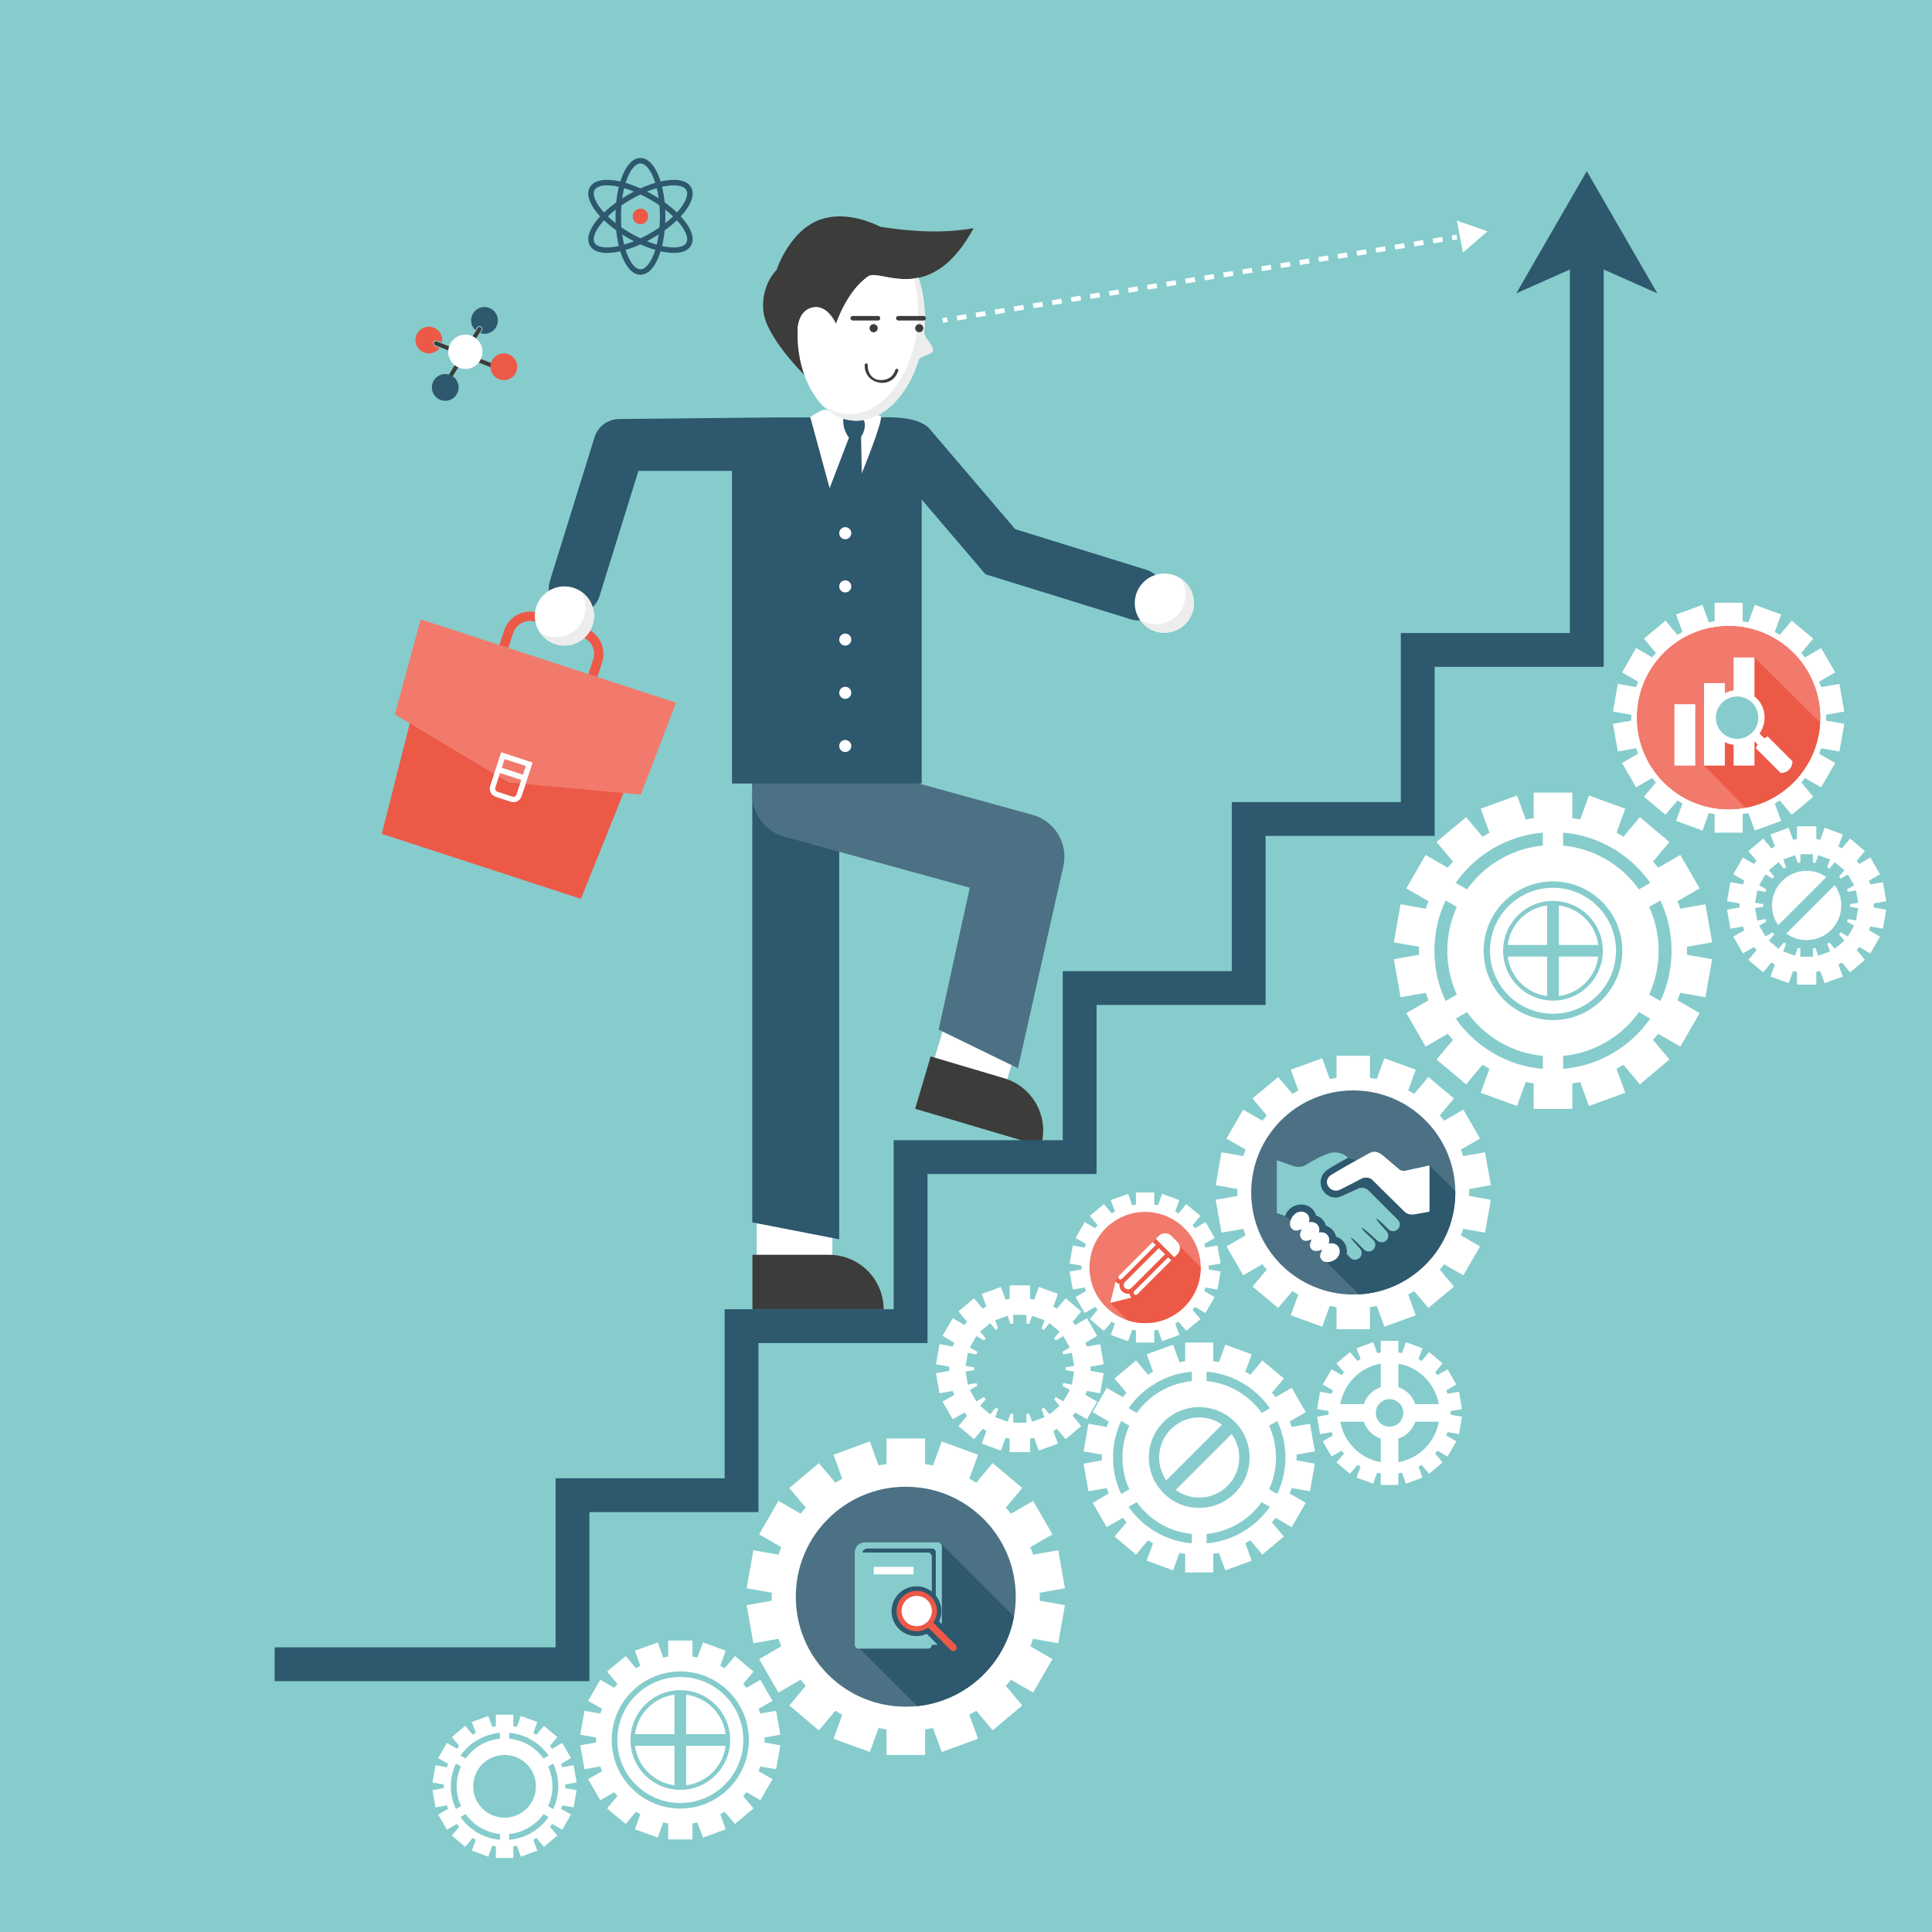 <?xml version="1.0" encoding="UTF-8" standalone="no"?>
<!-- Created with Inkscape (http://www.inkscape.org/) -->

<svg
   xmlns:dc="http://purl.org/dc/elements/1.1/"
   xmlns:cc="http://creativecommons.org/ns#"
   xmlns:rdf="http://www.w3.org/1999/02/22-rdf-syntax-ns#"
   xmlns:svg="http://www.w3.org/2000/svg"
   xmlns="http://www.w3.org/2000/svg"
   xmlns:sodipodi="http://sodipodi.sourceforge.net/DTD/sodipodi-0.dtd"
   xmlns:inkscape="http://www.inkscape.org/namespaces/inkscape"
   id="svg2"
   version="1.1"
   inkscape:version="0.91 r13725"
   xml:space="preserve"
   width="1000"
   height="1000"
   viewBox="0 0 1000 1000"
   sodipodi:docname="climb.svg"><rect x="0" y="0" width="1000" height="1000" fill="#808080" stroke="none"/><defs
     id="defs6"><clipPath
       clipPathUnits="userSpaceOnUse"
       id="clipPath18"><path
         d="M 0,800 800,800 800,0 0,0 0,800 Z"
         id="path20"
         inkscape:connector-curvature="0" /></clipPath></defs><sodipodi:namedview
     pagecolor="#ffffff"
     bordercolor="#666666"
     borderopacity="1"
     objecttolerance="10"
     gridtolerance="10"
     guidetolerance="10"
     inkscape:pageopacity="0"
     inkscape:pageshadow="2"
     inkscape:window-width="1171"
     inkscape:window-height="658"
     id="namedview4"
     showgrid="false"
     inkscape:zoom="1.3350176"
     inkscape:cx="166.14402"
     inkscape:cy="-214.51225"
     inkscape:window-x="162"
     inkscape:window-y="28"
     inkscape:window-maximized="0"
     inkscape:current-layer="g10" /><g
     id="g10"
     inkscape:groupmode="layer"
     inkscape:label="10"
     transform="matrix(1.25,0,0,-1.25,0,1000)"><path
       d="M 0.001,0 800,0 l 0,800 -799.999,0 0,-800 z"
       style="fill:#86cccc;fill-opacity:1;fill-rule:nonzero;stroke:none"
       id="path12"
       inkscape:connector-curvature="0" /><g
       id="g14"><g
         id="g16"
         clip-path="url(#clipPath18)"><g
           id="g22"
           transform="translate(307.269,18.188)" /><g
           id="g26"
           transform="translate(316.059,18.769)" /><g
           id="g30"
           transform="translate(328.713,16.832)" /><g
           id="g34"
           transform="translate(332.131,20.885)" /><g
           id="g38"
           transform="translate(335.486,18.23)" /><g
           id="g42"
           transform="translate(344.398,20.911)" /><g
           id="g46"
           transform="translate(352.647,18.769)" /><g
           id="g50"
           transform="translate(360.779,18.188)" /><g
           id="g54"
           transform="translate(373.289,18.135)" /><g
           id="g58"
           transform="translate(381.691,14.185)" /><g
           id="g62"
           transform="translate(415.925,21.773)" /><g
           id="g66"
           transform="translate(422.534,17.089)" /><g
           id="g70"
           transform="translate(427.974,18.769)" /><g
           id="g74"
           transform="translate(436.22,18.769)" /><g
           id="g78"
           transform="translate(448.075,18.207)" /><g
           id="g82"
           transform="translate(453.267,20.885)" /><g
           id="g86"
           transform="translate(459.784,15.261)" /><g
           id="g90"
           transform="translate(464.358,14.414)" /><g
           id="g94"
           transform="translate(474.112,16.705)" /><g
           id="g98"
           transform="translate(480.794,18.174)" /><g
           id="g102"
           transform="translate(490.261,18.042)" /><g
           id="g106"
           transform="translate(401.345,26.703)" /><g
           id="g110"
           transform="translate(410.724,24.159)" /><g
           id="g114"
           transform="translate(407.05,20.367)" /><g
           id="g118"
           transform="translate(393.525,23.02)" /><g
           id="g122"
           transform="translate(404.157,15.021)" /><g
           id="g126"
           transform="translate(441.239,233.23)"><path
             d="m 0,0 c 0,-0.189 -0.009,-0.377 -0.015,-0.565 l 3.562,-0.628 -0.948,-5.376 -3.556,0.627 c -0.119,-0.361 -0.248,-0.714 -0.388,-1.064 l 3.127,-1.806 -2.729,-4.728 -3.131,1.809 c -0.234,-0.296 -0.475,-0.586 -0.725,-0.868 l 2.323,-2.768 -4.183,-3.509 -2.321,2.766 c -0.321,-0.199 -0.646,-0.389 -0.979,-0.569 l 1.234,-3.39 -5.13,-1.868 -1.234,3.39 c -0.368,-0.076 -0.741,-0.139 -1.116,-0.193 l 0,-3.611 -5.46,0 0,3.611 c -0.375,0.054 -0.748,0.117 -1.116,0.193 l -1.234,-3.39 -5.129,1.868 1.233,3.39 c -0.333,0.18 -0.658,0.37 -0.979,0.569 l -2.321,-2.766 -4.181,3.509 2.322,2.767 c -0.251,0.283 -0.492,0.573 -0.726,0.869 l -3.131,-1.809 -2.729,4.728 3.127,1.806 c -0.14,0.35 -0.269,0.703 -0.388,1.064 l -3.556,-0.627 -0.948,5.376 3.562,0.629 c -0.005,0.187 -0.014,0.375 -0.014,0.564 0,0.189 0.009,0.377 0.014,0.564 l -3.562,0.629 0.948,5.376 3.556,-0.627 c 0.119,0.36 0.248,0.714 0.388,1.064 l -3.127,1.806 2.729,4.728 3.131,-1.808 c 0.234,0.295 0.475,0.585 0.726,0.868 l -2.322,2.767 4.181,3.51 2.321,-2.767 c 0.321,0.199 0.647,0.389 0.979,0.569 l -1.233,3.39 5.129,1.868 1.235,-3.389 c 0.368,0.075 0.74,0.138 1.115,0.192 l 0,3.611 5.46,0 0,-3.611 c 0.375,-0.054 0.748,-0.117 1.116,-0.192 l 1.234,3.389 5.13,-1.868 -1.234,-3.39 c 0.332,-0.18 0.658,-0.37 0.979,-0.569 l 2.321,2.767 4.182,-3.51 -2.323,-2.767 c 0.251,-0.282 0.492,-0.572 0.726,-0.868 L -0.947,13.54 1.782,8.812 -1.345,7.006 c 0.14,-0.35 0.269,-0.703 0.388,-1.064 L 2.599,6.569 3.547,1.193 -0.015,0.565 C -0.009,0.377 0,0.189 0,0 m 14.329,-10.147 1.465,8.304 -5.501,0.97 c 0.009,0.291 0.021,0.58 0.021,0.873 0,0.293 -0.012,0.582 -0.021,0.873 l 5.5,0.97 -1.464,8.304 L 8.837,9.18 C 8.653,9.734 8.453,10.282 8.238,10.822 l 4.83,2.788 -4.215,7.304 -4.836,-2.792 c -0.362,0.457 -0.735,0.905 -1.121,1.34 l 3.586,4.274 -6.459,5.422 -3.585,-4.273 c -0.496,0.306 -0.999,0.601 -1.513,0.879 l 1.906,5.236 -7.924,2.885 -1.906,-5.236 c -0.568,0.117 -1.144,0.214 -1.723,0.298 l 0,5.577 -8.433,0 0,-5.577 c -0.58,-0.084 -1.156,-0.181 -1.724,-0.298 l -1.905,5.236 -7.925,-2.884 1.906,-5.237 c -0.513,-0.278 -1.017,-0.573 -1.512,-0.878 l -3.585,4.272 -6.461,-5.421 3.589,-4.276 c -0.388,-0.435 -0.76,-0.882 -1.122,-1.339 l -4.835,2.792 -4.217,-7.304 4.83,-2.788 c -0.215,-0.54 -0.415,-1.088 -0.599,-1.643 l -5.492,0.968 -1.465,-8.304 5.502,-0.971 C -48.179,0.582 -48.192,0.293 -48.192,0 c 0,-0.293 0.013,-0.582 0.022,-0.872 l -5.502,-0.971 1.465,-8.304 5.492,0.967 c 0.184,-0.554 0.384,-1.102 0.599,-1.642 l -4.83,-2.788 4.216,-7.304 4.836,2.792 c 0.362,-0.457 0.734,-0.904 1.122,-1.339 l -3.589,-4.276 6.46,-5.421 3.585,4.273 c 0.495,-0.306 0.999,-0.601 1.513,-0.879 l -1.906,-5.236 7.924,-2.885 1.906,5.237 c 0.567,-0.118 1.144,-0.215 1.724,-0.298 l 0,-5.578 8.433,0 0,5.578 c 0.579,0.083 1.155,0.18 1.723,0.298 l 1.906,-5.236 7.925,2.884 -1.906,5.236 c 0.514,0.278 1.016,0.573 1.512,0.879 l 3.585,-4.273 6.46,5.422 -3.587,4.275 c 0.387,0.435 0.759,0.882 1.121,1.339 l 4.835,-2.792 4.216,7.304 -4.83,2.788 c 0.216,0.54 0.415,1.088 0.599,1.642 l 5.492,-0.967 z"
             style="fill:#ffffff;fill-opacity:1;fill-rule:nonzero;stroke:none"
             id="path128"
             inkscape:connector-curvature="0" /></g><g
           id="g130"
           transform="translate(579.027,194.544)"><path
             d="m 0,0 0,9.731 c 3.293,1.125 5.898,3.731 7.023,7.024 l 9.731,0 C 15.241,8.231 8.523,1.514 0,0 m -24.044,16.755 9.731,0 c 1.125,-3.293 3.731,-5.899 7.025,-7.024 l 0,-9.731 c -8.524,1.513 -15.243,8.231 -16.756,16.755 m 16.756,24.044 0,-9.732 c -3.294,-1.125 -5.9,-3.73 -7.025,-7.024 l -9.731,0 c 1.513,8.524 8.231,15.243 16.756,16.756 m -2.05,-20.4 c 0,3.145 2.549,5.694 5.694,5.694 3.144,0 5.694,-2.549 5.694,-5.694 0,-3.144 -2.55,-5.693 -5.694,-5.693 -3.145,0 -5.694,2.549 -5.694,5.693 m 26.093,3.644 -9.732,0 C 5.899,27.337 3.293,29.942 0,31.067 l 0,9.732 C 8.523,39.285 15.241,32.566 16.755,24.043 m 8.349,-12.413 1.266,7.177 -4.753,0.839 c 0.007,0.25 0.019,0.5 0.019,0.753 0,0.253 -0.012,0.503 -0.019,0.754 l 4.753,0.839 -1.265,7.177 -4.747,-0.837 c -0.158,0.48 -0.331,0.953 -0.517,1.42 l 4.175,2.409 -3.644,6.312 -4.18,-2.413 c -0.312,0.395 -0.633,0.782 -0.968,1.158 l 3.1,3.694 -5.583,4.685 -3.097,-3.693 c -0.428,0.265 -0.863,0.52 -1.308,0.759 L 9.983,47.188 3.136,49.682 1.489,45.157 C 0.998,45.258 0.501,45.342 0,45.414 l 0,4.82 -7.288,0 0,-4.82 c -0.501,-0.072 -0.998,-0.156 -1.489,-0.257 l -1.647,4.525 -6.848,-2.493 1.646,-4.526 c -0.443,-0.239 -0.879,-0.494 -1.306,-0.759 l -3.098,3.693 -5.584,-4.684 3.101,-3.696 c -0.335,-0.375 -0.656,-0.762 -0.968,-1.157 l -4.18,2.413 -3.644,-6.312 4.174,-2.41 c -0.185,-0.467 -0.358,-0.939 -0.516,-1.42 l -4.747,0.838 -1.265,-7.177 4.754,-0.839 c -0.007,-0.251 -0.019,-0.501 -0.019,-0.754 0,-0.253 0.012,-0.503 0.019,-0.753 l -4.754,-0.839 1.265,-7.177 4.747,0.837 c 0.158,-0.48 0.331,-0.952 0.517,-1.419 l -4.175,-2.41 3.644,-6.312 4.18,2.413 c 0.312,-0.395 0.633,-0.782 0.968,-1.157 l -3.101,-3.696 5.583,-4.684 3.098,3.693 c 0.428,-0.265 0.864,-0.52 1.307,-0.759 l -1.646,-4.527 6.847,-2.492 1.647,4.525 c 0.491,-0.101 0.988,-0.185 1.49,-0.257 l 0,-4.821 7.288,0 0,4.821 c 0.501,0.072 0.998,0.156 1.489,0.257 l 1.647,-4.524 6.847,2.491 -1.646,4.527 c 0.444,0.239 0.879,0.494 1.307,0.759 l 3.097,-3.693 5.584,4.685 -3.1,3.695 c 0.335,0.376 0.656,0.762 0.967,1.157 l 4.179,-2.413 3.645,6.312 -4.175,2.41 c 0.187,0.467 0.359,0.939 0.517,1.419 l 4.746,-0.837 z"
             style="fill:#ffffff;fill-opacity:1;fill-rule:nonzero;stroke:none"
             id="path132"
             inkscape:connector-curvature="0" /></g><g
           id="g134"
           transform="translate(281.703,51.114)"><path
             d="m 0,0 c -15.68,0 -28.391,12.711 -28.391,28.391 0,15.679 12.711,28.39 28.391,28.39 15.68,0 28.391,-12.711 28.391,-28.39 C 28.391,12.711 15.68,0 0,0 m 39.676,16.288 1.748,9.905 -6.561,1.157 c 0.01,0.346 0.026,0.691 0.026,1.041 0,0.349 -0.016,0.694 -0.026,1.041 l 6.559,1.156 -1.746,9.905 -6.549,-1.155 C 32.908,40 32.67,40.653 32.412,41.298 l 5.76,3.325 -5.027,8.71 -5.768,-3.33 c -0.43,0.546 -0.875,1.08 -1.336,1.599 l 4.277,5.097 -7.703,6.466 -4.275,-5.096 c -0.592,0.366 -1.192,0.717 -1.805,1.048 l 2.272,6.244 -9.45,3.442 -2.273,-6.244 c -0.678,0.139 -1.363,0.254 -2.055,0.354 l 0,6.652 -10.058,0 0,-6.652 c -0.691,-0.1 -1.377,-0.215 -2.054,-0.354 l -2.274,6.244 -9.451,-3.441 2.273,-6.245 c -0.613,-0.331 -1.213,-0.682 -1.802,-1.048 l -4.277,5.096 -7.705,-6.464 4.279,-5.1 c -0.461,-0.519 -0.906,-1.052 -1.336,-1.598 l -5.768,3.33 -5.029,-8.71 5.76,-3.326 C -32.669,40.653 -32.908,40 -33.125,39.338 l -6.551,1.155 -1.747,-9.905 6.561,-1.156 c -0.011,-0.347 -0.026,-0.692 -0.026,-1.041 0,-0.35 0.015,-0.695 0.026,-1.041 l -6.561,-1.157 1.747,-9.905 6.551,1.155 c 0.217,-0.662 0.456,-1.315 0.713,-1.959 l -5.761,-3.326 5.028,-8.71 5.769,3.33 c 0.43,-0.546 0.875,-1.079 1.336,-1.597 l -4.279,-5.101 7.703,-6.464 4.277,5.096 c 0.59,-0.365 1.191,-0.717 1.804,-1.048 l -2.273,-6.246 9.45,-3.439 2.274,6.245 c 0.677,-0.141 1.364,-0.256 2.055,-0.356 l 0,-6.652 10.058,0 0,6.652 c 0.692,0.1 1.377,0.215 2.055,0.356 l 2.273,-6.245 9.452,3.439 -2.274,6.246 c 0.613,0.331 1.213,0.683 1.805,1.048 l 4.275,-5.096 7.705,6.466 -4.279,5.1 c 0.461,0.517 0.906,1.05 1.336,1.596 l 5.768,-3.33 5.029,8.71 -5.762,3.326 c 0.258,0.644 0.496,1.297 0.715,1.959 l 6.549,-1.155 z"
             style="fill:#ffffff;fill-opacity:1;fill-rule:nonzero;stroke:none"
             id="path136"
             inkscape:connector-curvature="0" /></g><g
           id="g138"
           transform="translate(281.703,58.864)"><path
             d="m 0,0 c -11.4,0 -20.64,9.241 -20.64,20.641 0,11.399 9.24,20.64 20.64,20.64 11.398,0 20.641,-9.241 20.641,-20.64 C 20.641,9.241 11.398,0 0,0 m 0,46.729 c -14.409,0 -26.088,-11.68 -26.088,-26.088 0,-14.409 11.679,-26.088 26.088,-26.088 14.408,0 26.088,11.679 26.088,26.088 0,14.408 -11.68,26.088 -26.088,26.088"
             style="fill:#ffffff;fill-opacity:1;fill-rule:nonzero;stroke:none"
             id="path140"
             inkscape:connector-curvature="0" /></g><g
           id="g142"
           transform="translate(284.119,81.921)"><path
             d="M 0,0 16.338,0 C 15.252,8.513 8.512,15.253 0,16.339 L 0,0 Z"
             style="fill:#ffffff;fill-opacity:1;fill-rule:nonzero;stroke:none"
             id="path144"
             inkscape:connector-curvature="0" /></g><g
           id="g146"
           transform="translate(279.288,81.921)"><path
             d="M 0,0 0,16.339 C -8.514,15.253 -15.254,8.513 -16.34,0 L 0,0 Z"
             style="fill:#ffffff;fill-opacity:1;fill-rule:nonzero;stroke:none"
             id="path148"
             inkscape:connector-curvature="0" /></g><g
           id="g150"
           transform="translate(279.288,77.089)"><path
             d="M 0,0 -16.34,0 C -15.254,-8.513 -8.514,-15.253 0,-16.339 L 0,0 Z"
             style="fill:#ffffff;fill-opacity:1;fill-rule:nonzero;stroke:none"
             id="path152"
             inkscape:connector-curvature="0" /></g><g
           id="g154"
           transform="translate(284.119,77.089)"><path
             d="M 0,0 0,-16.339 C 8.512,-15.253 15.252,-8.512 16.338,0 L 0,0 Z"
             style="fill:#ffffff;fill-opacity:1;fill-rule:nonzero;stroke:none"
             id="path156"
             inkscape:connector-curvature="0" /></g><g
           id="g158"
           transform="translate(210.834,38.174)"><path
             d="M 0,0 0,2.431 C 5.861,2.99 10.973,6.104 14.219,10.644 L 16.328,9.426 C 12.649,4.166 6.757,0.574 0,0 m -20.137,9.427 2.108,1.217 C -14.782,6.104 -9.67,2.99 -3.81,2.432 L -3.81,0 c -6.757,0.574 -12.649,4.167 -16.327,9.427 m 0.2,4.514 -2.109,-1.217 c -1.343,2.863 -2.097,6.057 -2.097,9.428 0,3.371 0.754,6.566 2.097,9.429 l 2.109,-1.218 c -1.141,-2.502 -1.782,-5.281 -1.782,-8.211 0,-2.929 0.641,-5.709 1.782,-8.211 m 16.127,30.364 0,-2.432 c -5.86,-0.559 -10.972,-3.672 -14.219,-8.212 l -2.108,1.218 c 3.678,5.26 9.57,8.851 16.327,9.426 M -14.907,22.152 c 0,7.181 5.822,13.003 13.002,13.003 7.181,0 13.003,-5.822 13.003,-13.003 0,-7.18 -5.822,-13.003 -13.003,-13.003 -7.18,0 -13.002,5.823 -13.002,13.003 M 16.328,34.879 14.219,33.661 C 10.973,38.201 5.861,41.314 0,41.874 l 0,2.431 C 6.757,43.73 12.65,40.139 16.328,34.879 m -0.201,-4.515 2.11,1.218 c 1.343,-2.863 2.097,-6.058 2.097,-9.43 0,-3.371 -0.754,-6.565 -2.097,-9.428 l -2.11,1.217 c 1.142,2.502 1.783,5.282 1.783,8.211 0,2.93 -0.641,5.709 -1.783,8.212 m 10.553,-16.93 1.259,7.135 -4.727,0.833 c 0.008,0.25 0.019,0.499 0.019,0.75 0,0.252 -0.011,0.501 -0.019,0.75 l 4.727,0.833 -1.258,7.136 -4.72,-0.831 c -0.157,0.477 -0.329,0.947 -0.514,1.412 l 4.15,2.396 -3.622,6.274 -4.155,-2.398 c -0.311,0.393 -0.631,0.778 -0.964,1.151 l 3.082,3.673 -5.55,4.658 -3.08,-3.671 c -0.426,0.264 -0.858,0.517 -1.3,0.755 l 1.638,4.499 -6.809,2.479 -1.638,-4.498 c -0.488,0.1 -0.982,0.183 -1.48,0.254 l 0,4.793 -7.247,0 0,-4.793 C -6.026,46.953 -6.52,46.87 -7.008,46.77 l -1.638,4.498 -6.81,-2.479 1.639,-4.499 c -0.442,-0.238 -0.874,-0.491 -1.3,-0.755 l -3.081,3.671 -5.551,-4.657 3.083,-3.675 c -0.333,-0.373 -0.652,-0.758 -0.963,-1.15 l -4.155,2.398 -3.623,-6.274 4.15,-2.397 c -0.185,-0.464 -0.356,-0.934 -0.514,-1.412 l -4.719,0.832 -1.259,-7.136 4.728,-0.833 c -0.008,-0.249 -0.02,-0.498 -0.02,-0.75 0,-0.251 0.012,-0.5 0.02,-0.749 l -4.728,-0.834 1.259,-7.135 4.719,0.832 c 0.158,-0.478 0.329,-0.948 0.515,-1.412 l -4.151,-2.397 3.622,-6.274 4.156,2.398 c 0.311,-0.393 0.63,-0.777 0.963,-1.15 l -3.083,-3.675 5.551,-4.657 3.08,3.672 c 0.426,-0.264 0.859,-0.517 1.301,-0.756 l -1.639,-4.499 6.809,-2.479 1.638,4.499 c 0.488,-0.1 0.983,-0.183 1.481,-0.256 l 0,-4.793 7.247,0 0,4.793 c 0.498,0.073 0.992,0.156 1.48,0.256 l 1.638,-4.499 6.809,2.479 -1.638,4.499 c 0.442,0.239 0.874,0.492 1.3,0.756 l 3.08,-3.672 5.551,4.658 -3.082,3.675 c 0.332,0.373 0.653,0.756 0.963,1.149 l 4.155,-2.398 3.623,6.274 -4.151,2.397 c 0.186,0.464 0.357,0.934 0.514,1.412 l 4.719,-0.832 z"
             style="fill:#ffffff;fill-opacity:1;fill-rule:nonzero;stroke:none"
             id="path160"
             inkscape:connector-curvature="0" /></g><g
           id="g162"
           transform="translate(499.623,160.935)"><path
             d="m 0,0 0,3.899 c 9.403,0.898 17.605,5.893 22.814,13.177 l 3.383,-1.953 C 20.295,6.685 10.841,0.921 0,0 m -32.31,15.124 3.383,1.953 C -23.718,9.792 -15.516,4.797 -6.113,3.9 l 0,-3.9 C -16.954,0.921 -26.408,6.685 -32.31,15.124 m 0.323,7.244 -3.385,-1.955 c -2.154,4.595 -3.364,9.72 -3.364,15.129 0,5.409 1.21,10.534 3.364,15.128 l 3.385,-1.954 c -1.832,-4.015 -2.861,-8.474 -2.861,-13.174 0,-4.7 1.029,-9.159 2.861,-13.174 m 25.874,48.716 0,-3.9 c -9.403,-0.897 -17.605,-5.892 -22.814,-13.177 l -3.383,1.954 c 5.902,8.438 15.356,14.202 26.197,15.123 M -23.918,35.542 c 0,11.521 9.341,20.862 20.862,20.862 11.522,0 20.863,-9.341 20.863,-20.862 0,-11.521 -9.341,-20.862 -20.863,-20.862 -11.521,0 -20.862,9.341 -20.862,20.862 M 26.198,55.961 22.814,54.008 C 17.605,61.292 9.403,66.287 0,67.185 l 0,3.899 C 10.841,70.163 20.296,64.4 26.198,55.961 m -0.322,-7.244 3.385,1.954 c 2.154,-4.594 3.364,-9.719 3.364,-15.129 0,-5.409 -1.21,-10.534 -3.364,-15.129 l -3.385,1.955 c 1.831,4.015 2.859,8.473 2.859,13.174 0,4.701 -1.028,9.16 -2.859,13.175 m 16.932,-27.164 2.019,11.448 -7.584,1.338 c 0.012,0.401 0.03,0.8 0.03,1.203 0,0.404 -0.018,0.804 -0.03,1.203 l 7.583,1.337 -2.017,11.449 -7.573,-1.334 c -0.253,0.766 -0.528,1.521 -0.825,2.266 l 6.658,3.843 -5.811,10.068 -6.667,-3.849 c -0.498,0.632 -1.012,1.249 -1.546,1.848 l 4.945,5.893 -8.904,7.473 -4.943,-5.889 c -0.683,0.422 -1.376,0.829 -2.085,1.211 L 18.685,78.278 7.761,82.257 5.134,75.038 C 4.35,75.2 3.557,75.334 2.758,75.448 l 0,7.691 -11.627,0 0,-7.691 c -0.799,-0.114 -1.593,-0.248 -2.376,-0.41 l -2.627,7.219 -10.926,-3.977 2.628,-7.219 c -0.708,-0.382 -1.402,-0.789 -2.084,-1.211 l -4.943,5.889 -8.907,-7.471 4.947,-5.896 c -0.534,-0.6 -1.047,-1.217 -1.545,-1.847 l -6.667,3.849 -5.814,-10.068 6.66,-3.845 c -0.297,-0.743 -0.573,-1.498 -0.825,-2.265 l -7.573,1.335 -2.018,-11.449 7.585,-1.337 c -0.013,-0.399 -0.032,-0.799 -0.032,-1.203 0,-0.403 0.019,-0.802 0.032,-1.202 l -7.585,-1.339 2.018,-11.448 7.573,1.335 c 0.252,-0.767 0.528,-1.52 0.826,-2.265 l -6.661,-3.845 5.813,-10.068 6.668,3.849 c 0.498,-0.63 1.011,-1.247 1.545,-1.847 l -4.947,-5.896 8.906,-7.471 4.943,5.89 c 0.683,-0.423 1.376,-0.828 2.085,-1.212 l -2.628,-7.219 10.925,-3.977 2.628,7.22 c 0.783,-0.162 1.576,-0.295 2.376,-0.411 l 0,-7.691 11.627,0 0,7.691 c 0.799,0.116 1.592,0.249 2.376,0.411 l 2.627,-7.219 10.925,3.976 -2.628,7.219 c 0.709,0.384 1.402,0.789 2.085,1.212 l 4.943,-5.89 8.906,7.473 -4.946,5.896 c 0.533,0.599 1.048,1.215 1.545,1.845 l 6.666,-3.849 5.813,10.068 -6.659,3.845 c 0.297,0.745 0.572,1.498 0.825,2.265 l 7.572,-1.335 z"
             style="fill:#ffffff;fill-opacity:1;fill-rule:nonzero;stroke:none"
             id="path164"
             inkscape:connector-curvature="0" /></g><g
           id="g166"
           transform="translate(496.565,213.07)"><path
             d="m 0,0 c -9.162,0 -16.591,-7.429 -16.591,-16.593 0,-3.516 1.097,-6.775 2.964,-9.459 L 9.461,-2.964 C 6.777,-1.098 3.518,0 0,0"
             style="fill:#ffffff;fill-opacity:1;fill-rule:nonzero;stroke:none"
             id="path168"
             inkscape:connector-curvature="0" /></g><g
           id="g170"
           transform="translate(510.005,206.204)"><path
             d="m 0,0 -23.166,-23.165 c 2.733,-1.981 6.092,-3.154 9.727,-3.154 9.164,0 16.592,7.428 16.592,16.592 C 3.153,-6.092 1.982,-2.733 0,0"
             style="fill:#ffffff;fill-opacity:1;fill-rule:nonzero;stroke:none"
             id="path172"
             inkscape:connector-curvature="0" /></g><g
           id="g174"
           transform="translate(643.057,385.674)"><path
             d="m 0,0 c -11.4,0 -20.641,9.241 -20.641,20.641 0,11.399 9.241,20.64 20.641,20.64 11.398,0 20.641,-9.241 20.641,-20.64 C 20.641,9.241 11.398,0 0,0 m 0,46.729 c -14.408,0 -26.088,-11.68 -26.088,-26.088 0,-14.409 11.68,-26.088 26.088,-26.088 14.408,0 26.088,11.679 26.088,26.088 0,14.408 -11.68,26.088 -26.088,26.088"
             style="fill:#ffffff;fill-opacity:1;fill-rule:nonzero;stroke:none"
             id="path176"
             inkscape:connector-curvature="0" /></g><g
           id="g178"
           transform="translate(645.474,425.069)"><path
             d="m 0,0 0,-16.339 16.338,0 C 15.252,-7.826 8.512,-1.086 0,0"
             style="fill:#ffffff;fill-opacity:1;fill-rule:nonzero;stroke:none"
             id="path180"
             inkscape:connector-curvature="0" /></g><g
           id="g182"
           transform="translate(624.302,408.731)"><path
             d="m 0,0 16.34,0 0,16.339 C 7.826,15.253 1.086,8.513 0,0"
             style="fill:#ffffff;fill-opacity:1;fill-rule:nonzero;stroke:none"
             id="path184"
             inkscape:connector-curvature="0" /></g><g
           id="g186"
           transform="translate(640.642,387.56)"><path
             d="m 0,0 0,16.339 -16.34,0 C -15.254,7.826 -8.514,1.086 0,0"
             style="fill:#ffffff;fill-opacity:1;fill-rule:nonzero;stroke:none"
             id="path188"
             inkscape:connector-curvature="0" /></g><g
           id="g190"
           transform="translate(645.474,387.56)"><path
             d="M 0,0 C 8.512,1.086 15.252,7.827 16.338,16.339 L 0,16.339 0,0 Z"
             style="fill:#ffffff;fill-opacity:1;fill-rule:nonzero;stroke:none"
             id="path192"
             inkscape:connector-curvature="0" /></g><g
           id="g194"
           transform="translate(647.263,357.403)"><path
             d="m 0,0 0,5.366 c 12.94,1.236 24.228,8.109 31.396,18.133 l 4.655,-2.687 C 27.93,9.198 14.919,1.267 0,0 m -44.464,20.812 4.656,2.688 C -32.639,13.476 -21.352,6.602 -8.412,5.367 l 0,-5.367 c -14.919,1.267 -27.93,9.198 -36.052,20.812 m 0.444,9.969 -4.659,-2.689 c -2.965,6.322 -4.63,13.375 -4.63,20.819 0,7.444 1.665,14.497 4.63,20.819 l 4.659,-2.69 c -2.52,-5.524 -3.935,-11.66 -3.935,-18.129 0,-6.469 1.415,-12.604 3.935,-18.13 m 35.608,67.041 0,-5.367 c -12.94,-1.234 -24.227,-8.108 -31.396,-18.133 l -4.656,2.689 c 8.121,11.613 21.133,19.545 36.052,20.811 M -32.915,48.911 c 0,15.856 12.854,28.71 28.71,28.71 15.855,0 28.71,-12.854 28.71,-28.71 0,-15.855 -12.855,-28.71 -28.71,-28.71 -15.856,0 -28.71,12.855 -28.71,28.71 m 68.967,28.1 -4.656,-2.688 C 24.229,84.348 12.94,91.221 0,92.456 l 0,5.366 C 14.919,96.556 27.93,88.624 36.052,77.011 m -0.443,-9.969 4.658,2.688 c 2.964,-6.321 4.629,-13.375 4.629,-20.819 0,-7.444 -1.665,-14.497 -4.629,-20.818 l -4.658,2.688 c 2.521,5.526 3.936,11.66 3.936,18.13 0,6.47 -1.416,12.606 -3.936,18.131 m 23.3,-37.383 2.779,15.756 -10.436,1.84 c 0.017,0.553 0.042,1.101 0.042,1.656 0,0.557 -0.025,1.106 -0.042,1.656 l 10.436,1.84 -2.778,15.756 -10.42,-1.836 c -0.347,1.053 -0.727,2.092 -1.136,3.117 l 9.164,5.289 -7.998,13.856 -9.175,-5.297 c -0.686,0.869 -1.393,1.719 -2.127,2.543 l 6.805,8.109 -12.254,10.285 -6.802,-8.105 c -0.94,0.582 -1.895,1.141 -2.87,1.666 l 3.615,9.934 -15.033,5.474 -3.616,-9.933 c -1.078,0.222 -2.169,0.406 -3.269,0.564 l 0,10.582 -16,0 0,-10.582 c -1.1,-0.158 -2.191,-0.342 -3.27,-0.564 l -3.615,9.933 -15.035,-5.472 3.616,-9.936 c -0.974,-0.525 -1.929,-1.084 -2.868,-1.666 l -6.803,8.105 -12.257,-10.283 6.808,-8.113 c -0.735,-0.824 -1.441,-1.674 -2.127,-2.541 l -9.175,5.297 -8,-13.856 9.164,-5.291 c -0.408,-1.023 -0.787,-2.062 -1.134,-3.117 l -10.421,1.838 -2.779,-15.756 10.438,-1.84 c -0.017,-0.55 -0.042,-1.099 -0.042,-1.656 0,-0.555 0.025,-1.103 0.042,-1.654 l -10.438,-1.842 2.779,-15.756 10.421,1.838 c 0.347,-1.055 0.726,-2.092 1.135,-3.117 l -9.165,-5.291 7.999,-13.856 9.176,5.297 c 0.686,-0.867 1.392,-1.717 2.127,-2.541 L -52.438,3.876 -40.183,-6.407 -33.38,1.7 c 0.94,-0.582 1.895,-1.14 2.87,-1.668 l -3.616,-9.935 15.033,-5.473 3.616,9.936 c 1.079,-0.223 2.17,-0.407 3.271,-0.567 l 0,-10.582 16,0 0,10.582 c 1.1,0.16 2.191,0.344 3.269,0.567 l 3.616,-9.934 15.035,5.471 -3.616,9.935 c 0.975,0.528 1.929,1.086 2.869,1.668 l 6.802,-8.107 12.256,10.285 -6.806,8.113 c 0.734,0.824 1.441,1.672 2.126,2.539 l 9.174,-5.297 8,13.856 -9.165,5.291 c 0.41,1.025 0.789,2.062 1.136,3.117 l 10.419,-1.838 z"
             style="fill:#ffffff;fill-opacity:1;fill-rule:nonzero;stroke:none"
             id="path196"
             inkscape:connector-curvature="0" /></g><g
           id="g198"
           transform="translate(766.068,425.069)"><path
             d="m 0,0 c 0,-0.18 -0.009,-0.358 -0.014,-0.536 l 3.38,-0.597 -0.9,-5.103 -3.374,0.595 c -0.113,-0.341 -0.236,-0.677 -0.368,-1.008 l 2.967,-1.714 -2.59,-4.489 -2.972,1.716 c -0.221,-0.28 -0.45,-0.555 -0.688,-0.823 l 2.205,-2.627 -3.97,-3.331 -2.203,2.626 c -0.304,-0.188 -0.615,-0.369 -0.93,-0.54 l 1.172,-3.219 -4.869,-1.771 -1.172,3.217 c -0.349,-0.073 -0.703,-0.131 -1.059,-0.184 l 0,-3.427 -5.182,0 0,3.427 c -0.357,0.053 -0.71,0.111 -1.06,0.184 l -1.17,-3.218 -4.87,1.772 1.172,3.219 c -0.317,0.171 -0.626,0.352 -0.93,0.54 l -2.203,-2.626 -3.97,3.331 2.205,2.627 c -0.238,0.268 -0.466,0.543 -0.688,0.823 l -2.973,-1.716 -2.59,4.489 2.968,1.714 c -0.133,0.331 -0.256,0.667 -0.367,1.008 l -3.376,-0.595 -0.899,5.103 3.38,0.597 c -0.006,0.178 -0.014,0.356 -0.014,0.536 0,0.18 0.008,0.358 0.014,0.536 l -3.38,0.596 0.899,5.104 3.376,-0.596 c 0.111,0.341 0.234,0.678 0.367,1.009 l -2.968,1.714 2.59,4.488 2.973,-1.715 c 0.222,0.281 0.45,0.555 0.688,0.822 l -2.205,2.628 3.97,3.331 2.204,-2.625 c 0.304,0.187 0.612,0.368 0.929,0.539 l -1.172,3.219 4.87,1.772 1.171,-3.218 c 0.35,0.072 0.702,0.132 1.059,0.184 l 0,3.427 5.182,0 0,-3.427 c 0.356,-0.052 0.71,-0.112 1.059,-0.184 l 1.172,3.218 4.868,-1.773 -1.171,-3.218 c 0.315,-0.171 0.626,-0.352 0.93,-0.54 l 2.203,2.626 3.969,-3.332 -2.204,-2.627 c 0.238,-0.266 0.467,-0.541 0.688,-0.822 l 2.972,1.715 2.59,-4.488 -2.967,-1.714 c 0.131,-0.331 0.255,-0.667 0.368,-1.008 l 3.374,0.595 0.9,-5.104 -3.38,-0.596 C -0.009,0.358 0,0.18 0,0 m 13.601,-9.632 1.389,7.883 -5.221,0.92 C 9.777,-0.553 9.79,-0.278 9.79,0 9.79,0.278 9.777,0.553 9.769,0.829 L 14.99,1.749 13.601,9.632 8.388,8.712 C 8.214,9.239 8.023,9.759 7.819,10.272 l 4.585,2.647 -4.002,6.931 -4.59,-2.649 C 3.47,17.635 3.115,18.06 2.748,18.473 L 6.153,22.53 0.021,27.676 -3.381,23.62 c -0.47,0.291 -0.947,0.571 -1.435,0.834 l 1.808,4.969 -7.521,2.739 -1.809,-4.97 c -0.539,0.112 -1.086,0.204 -1.636,0.283 l 0,5.294 -8.005,0 0,-5.294 c -0.549,-0.079 -1.095,-0.171 -1.635,-0.283 l -1.808,4.97 -7.523,-2.738 1.81,-4.97 c -0.488,-0.263 -0.967,-0.543 -1.435,-0.833 l -3.404,4.055 -6.131,-5.145 3.406,-4.059 c -0.369,-0.413 -0.722,-0.837 -1.066,-1.271 l -4.589,2.649 -4.002,-6.931 4.585,-2.647 c -0.206,-0.513 -0.395,-1.033 -0.568,-1.56 l -5.214,0.92 -1.39,-7.883 5.221,-0.921 c -0.008,-0.275 -0.02,-0.55 -0.02,-0.828 0,-0.278 0.012,-0.553 0.02,-0.828 l -5.221,-0.921 1.39,-7.883 5.214,0.92 c 0.173,-0.527 0.362,-1.048 0.568,-1.559 l -4.585,-2.648 4.002,-6.931 4.589,2.65 c 0.344,-0.435 0.697,-0.859 1.066,-1.272 l -3.406,-4.059 6.13,-5.145 3.404,4.056 c 0.469,-0.291 0.948,-0.57 1.436,-0.834 l -1.81,-4.971 7.521,-2.737 1.809,4.97 c 0.54,-0.112 1.087,-0.204 1.636,-0.283 l 0,-5.294 8.005,0 0,5.294 c 0.55,0.079 1.097,0.171 1.636,0.283 l 1.809,-4.969 7.522,2.736 -1.809,4.971 c 0.488,0.264 0.965,0.543 1.435,0.834 l 3.402,-4.056 6.132,5.146 -3.404,4.059 c 0.366,0.412 0.721,0.836 1.063,1.271 l 4.59,-2.65 4.002,6.931 -4.585,2.648 c 0.204,0.511 0.395,1.032 0.569,1.559 l 5.213,-0.92 z"
             style="fill:#ffffff;fill-opacity:1;fill-rule:nonzero;stroke:none"
             id="path200"
             inkscape:connector-curvature="0" /></g><g
           id="g202"
           transform="translate(756.269,436.848)"><path
             d="m 0,0 c -2.319,1.613 -5.137,2.562 -8.177,2.562 -7.918,0 -14.338,-6.42 -14.338,-14.34 0,-3.039 0.948,-5.856 2.561,-8.175 L 0,0 Z"
             style="fill:#ffffff;fill-opacity:1;fill-rule:nonzero;stroke:none"
             id="path204"
             inkscape:connector-curvature="0" /></g><g
           id="g206"
           transform="translate(759.706,433.476)"><path
             d="m 0,0 -20.021,-20.02 c 2.363,-1.712 5.266,-2.726 8.407,-2.726 7.92,0 14.34,6.42 14.34,14.34 C 2.726,-5.265 1.714,-2.363 0,0"
             style="fill:#ffffff;fill-opacity:1;fill-rule:nonzero;stroke:none"
             id="path208"
             inkscape:connector-curvature="0" /></g><g
           id="g210"
           transform="translate(383.067,94.047)"><path
             d="m 0,0 0,21.363 c 7.23,2.47 12.95,8.19 15.42,15.42 l 21.363,0 C 33.462,18.071 18.712,3.321 0,0 m -52.785,36.783 21.364,0 c 2.47,-7.23 8.19,-12.95 15.421,-15.42 L -16,0 C -34.713,3.32 -49.464,18.07 -52.785,36.783 M -16,89.568 -16,68.205 c -7.231,-2.47 -12.952,-8.19 -15.421,-15.422 l -21.365,0 c 3.321,18.714 18.072,33.465 36.786,36.785 m -4.5,-44.784 c 0,6.904 5.597,12.5 12.5,12.5 6.903,0 12.5,-5.596 12.5,-12.5 0,-6.903 -5.597,-12.5 -12.5,-12.5 -6.903,0 -12.5,5.597 -12.5,12.5 m 57.285,7.999 -21.364,0 C 12.951,60.015 7.231,65.735 0,68.205 L 0,89.568 C 18.712,86.247 33.462,71.496 36.785,52.783 m 18.33,-27.251 2.779,15.756 -10.436,1.84 c 0.016,0.552 0.042,1.101 0.042,1.656 0,0.556 -0.026,1.105 -0.042,1.656 l 10.436,1.84 -2.777,15.756 -10.42,-1.837 c -0.348,1.054 -0.729,2.093 -1.137,3.117 l 9.164,5.29 -7.998,13.856 -9.176,-5.297 c -0.685,0.868 -1.392,1.718 -2.127,2.542 l 6.807,8.11 -12.256,10.286 -6.801,-8.107 c -0.939,0.582 -1.894,1.141 -2.871,1.667 l 3.615,9.934 L 6.885,109.071 3.27,99.138 C 2.191,99.359 1.1,99.543 0,99.702 l 0,10.582 -16,0 0,-10.582 c -1.1,-0.159 -2.191,-0.343 -3.27,-0.564 l -3.615,9.933 -15.035,-5.472 3.616,-9.936 c -0.974,-0.526 -1.929,-1.085 -2.868,-1.666 l -6.803,8.106 -12.256,-10.284 6.807,-8.113 c -0.735,-0.824 -1.441,-1.674 -2.127,-2.541 l -9.175,5.297 -8,-13.856 9.164,-5.291 c -0.408,-1.024 -0.787,-2.063 -1.134,-3.117 l -10.421,1.838 -2.779,-15.756 10.438,-1.841 c -0.017,-0.55 -0.042,-1.099 -0.042,-1.655 0,-0.555 0.025,-1.104 0.042,-1.655 l -10.438,-1.841 2.779,-15.756 10.421,1.837 c 0.347,-1.054 0.726,-2.092 1.135,-3.116 l -9.165,-5.291 7.999,-13.856 9.176,5.297 c 0.686,-0.867 1.392,-1.716 2.127,-2.541 l -6.807,-8.113 12.254,-10.283 6.803,8.106 c 0.94,-0.582 1.895,-1.14 2.87,-1.667 l -3.616,-9.935 15.033,-5.473 3.616,9.935 c 1.079,-0.223 2.17,-0.407 3.271,-0.566 l 0,-10.582 16,0 0,10.582 c 1.1,0.159 2.191,0.343 3.27,0.566 l 3.615,-9.933 15.034,5.471 -3.615,9.935 c 0.975,0.527 1.93,1.085 2.869,1.667 l 6.801,-8.106 12.258,10.285 -6.807,8.112 c 0.735,0.825 1.442,1.673 2.125,2.54 l 9.174,-5.297 8,13.856 -9.164,5.291 c 0.41,1.024 0.789,2.062 1.137,3.116 l 10.418,-1.837 z"
             style="fill:#ffffff;fill-opacity:1;fill-rule:nonzero;stroke:none"
             id="path212"
             inkscape:connector-curvature="0" /></g><g
           id="g214"
           transform="translate(420.603,138.83)"><path
             d="m 0,0 c 0,-25.149 -20.387,-45.537 -45.537,-45.537 -25.15,0 -45.538,20.388 -45.538,45.537 0,25.151 20.388,45.539 45.538,45.539 C -20.387,45.539 0,25.151 0,0"
             style="fill:#4c7184;fill-opacity:1;fill-rule:nonzero;stroke:none"
             id="path216"
             inkscape:connector-curvature="0" /></g><g
           id="g218"
           transform="translate(356.002,117.324)"><path
             d="M 0,0 23.787,-23.788 C 44,-21.705 60.278,-6.398 63.855,13.333 L 33.578,43.611 0,42.758 0,0 Z"
             style="fill:#2d586e;fill-opacity:1;fill-rule:nonzero;stroke:none"
             id="path220"
             inkscape:connector-curvature="0" /></g><g
           id="g222"
           transform="translate(385.845,121.364)"><path
             d="M 0,0 -2.108,2.108 C -3.062,1.67 -4.082,1.383 -5.128,1.257 -5.896,1.139 -6.387,1.163 -7.236,1.223 l -0.101,0.008 c -5.324,0.498 -9.329,4.909 -9.329,10.256 0.01,2.784 1.098,5.372 3.045,7.313 1.956,1.931 4.546,2.994 7.295,2.985 2.388,-0.009 4.58,-0.835 6.326,-2.21 l 0,14.583 c 0,0.886 -0.717,1.595 -1.594,1.595 l -27.158,0.017 c 0,1.087 1.645,1.644 1.645,1.644 l 27.107,0 c 1.695,0 1.645,-1.493 1.645,-1.493 l 0,-17.965 c 1.442,-1.771 2.302,-4.023 2.302,-6.469 0,-1.493 -0.32,-2.935 -0.919,-4.259 l 1.13,-1.13 0,32.387 c 0,1.19 -1.492,1.493 -1.492,1.493 l -30.069,0 c -4.487,0 -4.487,-4.159 -4.487,-4.159 l 0,-38.265 c 0,-0.877 0.709,-1.594 1.593,-1.594 l 28.703,0 C -0.708,-4.04 0,-3.323 0,-2.446 l 2.438,0 L 0.835,-0.835 0,0 Z"
             style="fill:#86cccc;fill-opacity:1;fill-rule:nonzero;stroke:none"
             id="path224"
             inkscape:connector-curvature="0" /></g><path
           d="m 361.791,151.195 16.463,0 0,-3.111 -16.463,0 0,3.111 z"
           style="fill:#ffffff;fill-opacity:1;fill-rule:nonzero;stroke:none"
           id="path226"
           inkscape:connector-curvature="0" /><g
           id="g228"
           transform="translate(395.747,118.834)"><path
             d="m 0,0 -9.286,9.277 c 0.945,1.35 1.501,2.986 1.51,4.757 0.017,4.622 -3.72,8.384 -8.342,8.392 -4.613,0.017 -8.374,-3.719 -8.392,-8.332 -0.008,-4.362 3.306,-7.954 7.566,-8.36 l 0.042,0 c 0.835,-0.058 1.153,-0.066 1.729,0.026 1.408,0.16 2.707,0.675 3.812,1.442 l 9.286,-9.286 c 0.574,-0.573 1.502,-0.573 2.075,0 C 0.574,-1.51 0.574,-0.582 0,0"
             style="fill:#ed5947;fill-opacity:1;fill-rule:nonzero;stroke:none"
             id="path230"
             inkscape:connector-curvature="0" /></g><g
           id="g232"
           transform="translate(379.587,126.627)"><path
             d="m 0,0 c -3.467,0.008 -6.267,2.825 -6.257,6.292 0.008,3.466 2.833,6.267 6.299,6.25 C 3.5,12.533 6.3,9.716 6.292,6.25 6.283,2.783 3.458,-0.017 0,0"
             style="fill:#ffffff;fill-opacity:1;fill-rule:nonzero;stroke:none"
             id="path234"
             inkscape:connector-curvature="0" /></g><g
           id="g236"
           transform="translate(591.419,306.219)"><path
             d="m 0,0 c 0,-0.311 -0.015,-0.618 -0.024,-0.927 l 5.84,-1.03 -1.554,-8.818 -5.831,1.028 c -0.195,-0.59 -0.407,-1.17 -0.636,-1.743 l 5.128,-2.962 -4.477,-7.755 -5.134,2.965 c -0.382,-0.486 -0.779,-0.96 -1.19,-1.422 l 3.81,-4.54 -6.86,-5.757 -3.807,4.538 c -0.526,-0.326 -1.061,-0.638 -1.607,-0.932 l 2.025,-5.563 -8.414,-3.061 -2.024,5.559 c -0.603,-0.125 -1.215,-0.227 -1.83,-0.317 l 0,-5.922 -8.955,0 0,5.922 c -0.616,0.09 -1.228,0.192 -1.831,0.317 l -2.023,-5.56 -8.415,3.062 2.025,5.563 c -0.546,0.294 -1.081,0.606 -1.606,0.932 l -3.807,-4.538 -6.86,5.756 3.811,4.54 c -0.412,0.463 -0.808,0.937 -1.191,1.423 l -5.135,-2.965 -4.477,7.755 5.129,2.962 c -0.228,0.573 -0.441,1.153 -0.635,1.743 l -5.833,-1.028 -1.554,8.818 5.84,1.031 c -0.009,0.308 -0.023,0.615 -0.023,0.926 0,0.311 0.014,0.618 0.023,0.926 l -5.84,1.031 1.554,8.818 5.833,-1.03 c 0.194,0.591 0.407,1.172 0.635,1.745 l -5.129,2.962 4.477,7.755 5.135,-2.965 c 0.383,0.486 0.779,0.96 1.191,1.422 l -3.811,4.541 6.86,5.756 3.808,-4.536 c 0.525,0.324 1.059,0.636 1.605,0.93 l -2.025,5.563 8.415,3.062 2.024,-5.559 c 0.604,0.124 1.214,0.226 1.83,0.316 l 0,5.922 8.955,0 0,-5.922 c 0.615,-0.09 1.227,-0.192 1.83,-0.316 l 2.024,5.559 8.413,-3.064 -2.024,-5.561 c 0.546,-0.294 1.081,-0.606 1.607,-0.932 l 3.807,4.538 6.859,-5.757 -3.809,-4.54 c 0.41,-0.46 0.808,-0.935 1.19,-1.422 l 5.134,2.965 4.477,-7.755 -5.128,-2.962 c 0.227,-0.573 0.441,-1.153 0.636,-1.743 l 5.831,1.028 1.554,-8.818 -5.84,-1.03 C -0.015,0.618 0,0.311 0,0 m 23.502,-16.644 2.401,13.622 -9.022,1.589 c 0.015,0.478 0.037,0.953 0.037,1.433 0,0.48 -0.022,0.955 -0.037,1.433 l 9.022,1.589 -2.401,13.622 -9.008,-1.589 c -0.301,0.911 -0.629,1.809 -0.982,2.696 l 7.923,4.573 -6.915,11.977 -7.933,-4.578 c -0.592,0.75 -1.203,1.485 -1.838,2.198 l 5.884,7.011 -10.595,8.892 -5.881,-7.009 c -0.811,0.503 -1.636,0.987 -2.48,1.442 l 3.125,8.587 -12.996,4.732 -3.125,-8.588 c -0.933,0.193 -1.877,0.352 -2.827,0.489 l 0,9.148 -13.833,0 0,-9.148 c -0.951,-0.137 -1.894,-0.296 -2.826,-0.489 l -3.125,8.588 -12.999,-4.73 3.127,-8.589 c -0.843,-0.455 -1.669,-0.939 -2.48,-1.441 l -5.881,7.008 -10.596,-8.89 5.886,-7.015 c -0.637,-0.713 -1.247,-1.446 -1.84,-2.196 l -7.931,4.578 -6.916,-11.977 7.922,-4.574 c -0.353,-0.886 -0.68,-1.785 -0.98,-2.695 l -9.01,1.589 -2.402,-13.622 9.023,-1.591 C -79.021,0.955 -79.042,0.48 -79.042,0 c 0,-0.48 0.021,-0.955 0.035,-1.431 l -9.023,-1.591 2.402,-13.622 9.01,1.589 c 0.3,-0.911 0.627,-1.809 0.98,-2.695 l -7.922,-4.574 6.915,-11.977 7.932,4.578 c 0.593,-0.75 1.203,-1.483 1.84,-2.196 l -5.886,-7.015 10.594,-8.889 5.882,7.008 c 0.811,-0.503 1.637,-0.987 2.481,-1.442 l -3.127,-8.589 12.996,-4.73 3.126,8.588 c 0.933,-0.193 1.877,-0.352 2.828,-0.489 l 0,-9.148 13.833,0 0,9.148 c 0.95,0.137 1.894,0.296 2.827,0.489 l 3.125,-8.587 12.998,4.729 -3.127,8.589 c 0.844,0.455 1.669,0.939 2.48,1.442 l 5.881,-7.008 10.596,8.891 -5.884,7.014 c 0.634,0.712 1.245,1.445 1.837,2.195 l 7.933,-4.578 6.915,11.977 -7.923,4.574 c 0.353,0.886 0.681,1.784 0.982,2.695 l 9.008,-1.589 z"
             style="fill:#ffffff;fill-opacity:1;fill-rule:nonzero;stroke:none"
             id="path238"
             inkscape:connector-curvature="0" /></g><g
           id="g240"
           transform="translate(574.484,326.571)"><path
             d="m 0,0 c -4.007,2.788 -8.876,4.427 -14.129,4.427 -13.683,0 -24.776,-11.094 -24.776,-24.78 0,-5.251 1.636,-10.117 4.426,-14.126 L 0,0 Z"
             style="fill:#ffffff;fill-opacity:1;fill-rule:nonzero;stroke:none"
             id="path242"
             inkscape:connector-curvature="0" /></g><g
           id="g244"
           transform="translate(580.425,320.745)"><path
             d="m 0,0 -34.596,-34.595 c 4.082,-2.96 9.099,-4.711 14.527,-4.711 13.685,0 24.779,11.094 24.779,24.78 C 4.71,-9.099 2.961,-4.083 0,0"
             style="fill:#ffffff;fill-opacity:1;fill-rule:nonzero;stroke:none"
             id="path246"
             inkscape:connector-curvature="0" /></g><g
           id="g248"
           transform="translate(602.617,306.218)"><path
             d="m 0,0 c 0,-23.34 -18.921,-42.262 -42.262,-42.262 -23.34,0 -42.261,18.922 -42.261,42.262 0,23.342 18.921,42.264 42.261,42.264 C -18.921,42.264 0,23.342 0,0"
             style="fill:#4c7184;fill-opacity:1;fill-rule:nonzero;stroke:none"
             id="path250"
             inkscape:connector-curvature="0" /></g><g
           id="g252"
           transform="translate(602.601,306.882)"><path
             d="m 0,0 -10.675,10.548 -11.093,-4.097 -22.674,7.238 -11.076,-2.321 -14.957,-17.158 0,-4.607 17.315,-12.511 -1.906,-4.758 15.19,-15.19 C -17.638,-41.627 0.017,-23.209 0.017,-0.664 0.017,-0.441 0.003,-0.222 0,0"
             style="fill:#2d586e;fill-opacity:1;fill-rule:nonzero;stroke:none"
             id="path254"
             inkscape:connector-curvature="0" /></g><g
           id="g256"
           transform="translate(591.926,317.43)"><path
             d="m 0,0 0,-19.136 c 0,0 -4.096,-0.806 -4.938,-0.912 -0.842,-0.106 -3.484,-0.96 -5.401,0.882 -2.954,2.831 -13.449,13.269 -13.449,13.269 0,0 -1.81,1.775 -4.715,0.241 -2.668,-1.406 -6.622,-3.467 -8.272,-4.269 -3.122,-1.662 -5.71,0.975 -5.71,2.983 0,1.557 0.971,2.615 2.362,3.393 3.765,2.282 11.702,6.737 15.008,8.494 2.01,1.069 3.457,1.16 6.216,-1.164 3.397,-2.857 6.421,-5.463 6.421,-5.463 0,0 0.986,-0.822 2.559,-0.491 C -6.058,-1.355 0,0 0,0"
             style="fill:#ffffff;fill-opacity:1;fill-rule:nonzero;stroke:none"
             id="path258"
             inkscape:connector-curvature="0" /></g><g
           id="g260"
           transform="translate(550.15,285.006)"><path
             d="m 0,0 c 0.51,1.307 0.339,2.767 -0.636,3.77 -0.874,0.896 -2.153,1.131 -3.373,0.852 0.342,1.209 0.154,2.495 -0.726,3.403 -0.878,0.895 -2.155,1.136 -3.374,0.854 0.338,1.207 0.151,2.494 -0.73,3.399 -1.38,1.415 -3.765,1.355 -5.332,-0.139 -1.559,-1.495 -2.559,-4.206 -1.167,-5.802 1.39,-1.588 2.985,-0.622 4.202,-0.344 -0.338,-1.208 -1.352,-2.33 -0.104,-3.911 1.249,-1.58 2.986,-0.622 4.204,-0.347 -0.34,-1.203 -1.311,-2.438 -0.109,-3.903 1.211,-1.47 3.197,-0.686 4.507,-0.279 -0.505,-1.301 -1.589,-2.703 -0.196,-4.275 1.39,-1.583 4.599,-0.85 6.168,0.646 1.564,1.496 1.714,3.867 0.338,5.286 C 2.722,0.184 1.307,0.411 0,0"
             style="fill:#ffffff;fill-opacity:1;fill-rule:nonzero;stroke:none"
             id="path262"
             inkscape:connector-curvature="0" /></g><g
           id="g264"
           transform="translate(578.766,294.962)"><path
             d="m 0,0 c -11.337,11.337 -6.004,6.002 -12.105,12.116 0,0 -1.833,1.826 -4.249,0.765 -1.697,-0.743 -3.881,-1.756 -5.524,-2.529 -1.806,-0.948 -3.105,-1.241 -3.717,-1.237 -3.49,0.024 -6.323,2.828 -6.323,6.317 0,2.262 1.202,4.232 2.993,5.35 2.52,1.743 8.318,4.827 8.318,4.827 0,0 -1.766,2.239 -5.636,2.239 -3.868,0 -11.95,-5.295 -11.95,-5.295 0,0 -2.294,-1.469 -5.562,-0.147 l -6.3,2.195 0,-21.898 c 0,0 1.799,-0.52 3.415,-1.181 0.366,1.041 0.954,2.003 1.771,2.796 2.681,2.555 7.127,2.581 9.566,0.07 0.736,-0.765 1.247,-1.675 1.509,-2.682 0.983,-0.304 1.874,-0.841 2.59,-1.578 0.737,-0.758 1.247,-1.675 1.511,-2.677 0.983,-0.304 1.871,-0.843 2.589,-1.581 0.808,-0.833 1.348,-1.84 1.599,-2.932 1.026,-0.298 1.953,-0.855 2.7,-1.619 1.467,-1.506 1.987,-3.548 1.672,-5.519 0.002,0 0.008,0 0.01,-0.004 0.024,-0.032 0.908,-1.019 1.46,-1.574 1.081,-1.082 2.846,-1.082 3.931,0 1.076,1.082 1.08,2.842 0,3.929 -0.04,0.039 -3.901,4.077 -3.589,4.391 0.308,0.311 5.226,-4.808 5.317,-4.901 1.08,-1.079 2.843,-1.079 3.928,0 1.082,1.082 1.079,2.842 0,3.926 -0.053,0.051 -0.274,0.264 -0.357,0.348 0,0 -4.876,4.345 -4.505,4.716 0.375,0.373 6.432,-5.28 6.444,-5.28 1.087,-0.98 2.765,-0.973 3.813,0.075 1.019,1.018 1.04,2.632 0.138,3.718 -0.019,0.057 -4.617,4.862 -4.258,5.223 0.363,0.367 4.913,-4.317 4.922,-4.327 1.077,-1.08 2.843,-1.08 3.928,0 1.079,1.079 1.079,2.843 0,3.932 C 0.034,-0.019 0.015,-0.01 0,0"
             style="fill:#86cccc;fill-opacity:1;fill-rule:nonzero;stroke:none"
             id="path266"
             inkscape:connector-curvature="0" /></g><g
           id="g268"
           transform="translate(477.599,254.409)"><path
             d="m 0,0 0,7.765 c 2.335,0.617 4.421,1.847 6.073,3.508 L 12.801,7.39 C 9.636,3.543 5.13,0.846 0,0 m -19.679,7.39 6.727,3.883 c 1.653,-1.661 3.739,-2.891 6.073,-3.508 l 0,-7.764 c -5.13,0.845 -9.635,3.543 -12.8,7.389 m 3.286,9.84 -6.727,-3.884 c -0.864,2.3 -1.341,4.79 -1.341,7.391 0,2.602 0.477,5.092 1.34,7.392 l 6.728,-3.885 c -0.301,-1.118 -0.465,-2.293 -0.465,-3.507 0,-1.214 0.164,-2.388 0.465,-3.507 m 9.514,24.245 0,-7.765 C -9.213,33.093 -11.3,31.862 -12.953,30.2 l -6.727,3.885 c 3.165,3.847 7.67,6.545 12.801,7.39 m 3.44,-28.038 c -4.033,0 -7.301,3.267 -7.301,7.299 0,4.034 3.268,7.302 7.301,7.302 4.032,0 7.301,-3.268 7.301,-7.302 0,-4.032 -3.269,-7.299 -7.301,-7.299 M 12.801,34.085 6.073,30.2 C 4.421,31.862 2.335,33.093 0,33.71 l 0,7.766 C 5.131,40.63 9.637,37.932 12.801,34.085 m 4.782,-13.348 c 0,-2.602 -0.477,-5.091 -1.341,-7.392 l -6.728,3.884 c 0.301,1.12 0.466,2.294 0.466,3.508 0,1.214 -0.165,2.389 -0.466,3.507 l 6.728,3.885 c 0.864,-2.3 1.341,-4.79 1.341,-7.392 m 8.919,-9.133 1.319,7.475 -4.951,0.872 c 0.008,0.263 0.02,0.523 0.02,0.786 0,0.264 -0.012,0.524 -0.02,0.786 l 4.95,0.873 -1.317,7.474 -4.943,-0.871 c -0.165,0.5 -0.345,0.992 -0.539,1.479 l 4.347,2.509 -3.794,6.573 -4.352,-2.513 c -0.326,0.412 -0.661,0.815 -1.01,1.206 L 19.44,42.101 13.627,46.979 10.4,43.134 C 9.954,43.41 9.502,43.675 9.039,43.925 l 1.715,4.713 -7.132,2.596 -1.715,-4.713 C 1.396,46.627 0.878,46.714 0.356,46.79 l 0,5.02 -7.589,0 0,-5.02 c -0.523,-0.076 -1.04,-0.163 -1.552,-0.269 l -1.715,4.713 -7.133,-2.595 1.716,-4.714 c -0.462,-0.25 -0.916,-0.515 -1.36,-0.79 l -3.228,3.844 -5.814,-4.877 3.229,-3.849 c -0.349,-0.391 -0.683,-0.795 -1.009,-1.206 l -4.352,2.513 -3.795,-6.573 4.347,-2.509 c -0.194,-0.487 -0.373,-0.98 -0.538,-1.48 l -4.944,0.872 -1.318,-7.474 4.951,-0.874 c -0.008,-0.261 -0.02,-0.521 -0.02,-0.785 0,-0.263 0.012,-0.523 0.02,-0.785 l -4.951,-0.873 1.318,-7.475 4.944,0.872 c 0.165,-0.5 0.344,-0.993 0.539,-1.479 l -4.348,-2.51 3.794,-6.572 4.353,2.513 c 0.326,-0.411 0.66,-0.816 1.009,-1.206 l -3.229,-3.849 5.813,-4.878 3.228,3.846 c 0.445,-0.277 0.898,-0.542 1.361,-0.791 l -1.716,-4.713 7.132,-2.597 1.716,4.713 c 0.512,-0.105 1.029,-0.192 1.552,-0.268 l 0,-5.02 7.589,0 0,5.02 c 0.522,0.076 1.04,0.163 1.551,0.268 l 1.715,-4.712 7.133,2.596 -1.716,4.713 c 0.463,0.249 0.915,0.514 1.361,0.791 l 3.227,-3.846 5.815,4.879 -3.229,3.848 c 0.349,0.391 0.683,0.795 1.009,1.206 l 4.351,-2.513 3.795,6.572 -4.347,2.51 c 0.194,0.486 0.374,0.979 0.539,1.479 l 4.942,-0.872 z"
             style="fill:#ffffff;fill-opacity:1;fill-rule:nonzero;stroke:none"
             id="path270"
             inkscape:connector-curvature="0" /></g><g
           id="g272"
           transform="translate(497.182,275.144)"><path
             d="m 0,0 c 0,-12.713 -10.307,-23.021 -23.021,-23.021 -12.715,0 -23.024,10.308 -23.024,23.021 0,12.717 10.309,23.025 23.024,23.025 C -10.307,23.025 0,12.717 0,0"
             style="fill:#f17a6c;fill-opacity:1;fill-rule:nonzero;stroke:none"
             id="path274"
             inkscape:connector-curvature="0" /></g><g
           id="g276"
           transform="translate(459.737,260.5)"><path
             d="m 0,0 7.237,-7.227 c 2.262,-0.743 4.676,-1.15 7.186,-1.15 12.715,0 23.021,10.309 23.021,23.022 0,0.05 -0.004,0.101 -0.004,0.153 L 26.042,26.195 20.739,28.271 3.46,11.087 2.2,8.807 0,0 Z"
             style="fill:#ed5947;fill-opacity:1;fill-rule:nonzero;stroke:none"
             id="path278"
             inkscape:connector-curvature="0" /></g><g
           id="g280"
           transform="translate(468.4,262.798)"><path
             d="M 0,0 C -0.431,0.431 -0.639,0.979 -0.716,1.542 -0.898,1.515 -1.084,1.487 -1.272,1.487 c -0.963,0 -1.869,0.376 -2.549,1.059 -0.683,0.683 -1.057,1.586 -1.057,2.548 0,0.177 0.027,0.346 0.051,0.517 -0.582,0.08 -1.121,0.335 -1.544,0.758 -0.04,0.041 -0.054,0.096 -0.092,0.14 l -2.2,-8.807 8.783,2.199 C 0.082,-0.062 0.038,-0.037 0,0 M 11.475,20.391 -2.547,6.369 c -0.704,-0.702 -0.703,-1.845 0,-2.55 0.704,-0.704 1.845,-0.708 2.551,0.003 l 14.021,14.02 -2.55,2.549 z M -5.097,8.918 c -0.351,-0.352 -0.351,-0.923 0,-1.274 0.353,-0.352 0.923,-0.352 1.276,0 L 10.201,21.666 8.928,22.939 -5.097,8.918 Z M 1.278,2.546 c -0.351,-0.353 -0.351,-0.923 0,-1.275 0.353,-0.354 0.923,-0.354 1.275,0 L 16.577,15.292 15.301,16.566 1.278,2.546 Z m 17.848,15.296 -1.274,-1.277 -7.651,7.649 1.277,1.276 c 1.407,1.407 3.69,1.407 5.099,0 l 2.549,-2.551 c 1.406,-1.407 1.406,-3.69 0,-5.097"
             style="fill:#ffffff;fill-opacity:1;fill-rule:nonzero;stroke:none"
             id="path282"
             inkscape:connector-curvature="0" /></g><g
           id="g284"
           transform="translate(718.842,467.28)"><path
             d="m 0,0 0,3.899 c 9.403,0.898 17.605,5.893 22.814,13.177 l 3.383,-1.953 C 20.295,6.685 10.841,0.921 0,0 m -32.31,15.124 3.383,1.953 C -23.718,9.792 -15.516,4.797 -6.113,3.9 l 0,-3.9 C -16.954,0.921 -26.408,6.685 -32.31,15.124 m 0.323,7.244 -3.385,-1.955 c -2.154,4.595 -3.364,9.72 -3.364,15.129 0,5.409 1.21,10.534 3.364,15.128 l 3.385,-1.954 c -1.832,-4.015 -2.861,-8.474 -2.861,-13.174 0,-4.7 1.029,-9.159 2.861,-13.174 m 25.874,48.716 0,-3.9 c -9.403,-0.897 -17.605,-5.892 -22.814,-13.177 l -3.383,1.954 c 5.902,8.438 15.356,14.202 26.197,15.123 M -23.918,35.542 c 0,11.521 9.341,20.862 20.862,20.862 11.522,0 20.863,-9.341 20.863,-20.862 0,-11.521 -9.341,-20.862 -20.863,-20.862 -11.521,0 -20.862,9.341 -20.862,20.862 M 26.198,55.961 22.814,54.008 C 17.605,61.292 9.403,66.287 0,67.185 l 0,3.899 C 10.841,70.163 20.296,64.4 26.198,55.961 m -0.322,-7.244 3.385,1.954 c 2.154,-4.594 3.364,-9.719 3.364,-15.129 0,-5.409 -1.21,-10.534 -3.364,-15.129 l -3.385,1.955 c 1.831,4.015 2.859,8.473 2.859,13.174 0,4.701 -1.028,9.16 -2.859,13.175 m 16.932,-27.164 2.019,11.448 -7.584,1.338 c 0.012,0.401 0.03,0.8 0.03,1.203 0,0.404 -0.018,0.804 -0.03,1.203 l 7.583,1.337 -2.017,11.449 -7.573,-1.334 c -0.253,0.766 -0.528,1.521 -0.825,2.266 l 6.658,3.843 -5.811,10.068 -6.667,-3.849 c -0.498,0.632 -1.012,1.249 -1.546,1.848 l 4.945,5.893 -8.904,7.473 -4.943,-5.889 c -0.683,0.422 -1.376,0.829 -2.085,1.211 L 18.685,78.278 7.761,82.257 5.134,75.038 C 4.35,75.2 3.557,75.334 2.758,75.448 l 0,7.691 -11.627,0 0,-7.691 c -0.799,-0.114 -1.593,-0.248 -2.376,-0.41 l -2.627,7.219 -10.926,-3.977 2.628,-7.219 c -0.708,-0.382 -1.402,-0.789 -2.084,-1.211 l -4.943,5.889 -8.907,-7.471 4.947,-5.896 c -0.534,-0.6 -1.047,-1.217 -1.545,-1.847 l -6.667,3.849 -5.814,-10.068 6.66,-3.845 c -0.297,-0.743 -0.573,-1.498 -0.825,-2.265 l -7.573,1.335 -2.018,-11.449 7.585,-1.337 c -0.013,-0.399 -0.032,-0.799 -0.032,-1.203 0,-0.403 0.019,-0.802 0.032,-1.202 l -7.585,-1.339 2.018,-11.448 7.573,1.335 c 0.252,-0.767 0.528,-1.52 0.826,-2.265 l -6.661,-3.845 5.813,-10.068 6.668,3.849 c 0.498,-0.63 1.011,-1.247 1.545,-1.847 l -4.947,-5.896 8.906,-7.471 4.943,5.89 c 0.683,-0.423 1.376,-0.828 2.085,-1.212 l -2.628,-7.219 10.925,-3.977 2.628,7.22 c 0.783,-0.162 1.576,-0.295 2.376,-0.411 l 0,-7.691 11.627,0 0,7.691 c 0.799,0.116 1.592,0.249 2.376,0.411 l 2.627,-7.219 10.925,3.976 -2.628,7.219 c 0.709,0.384 1.402,0.789 2.085,1.212 l 4.943,-5.89 8.906,7.473 -4.946,5.896 c 0.533,0.599 1.048,1.215 1.545,1.845 l 6.666,-3.849 5.813,10.068 -6.659,3.845 c 0.297,0.745 0.572,1.498 0.825,2.265 l 7.572,-1.335 z"
             style="fill:#ffffff;fill-opacity:1;fill-rule:nonzero;stroke:none"
             id="path286"
             inkscape:connector-curvature="0" /></g><g
           id="g288"
           transform="translate(715.784,519.415)"><path
             d="m 0,0 c -9.162,0 -16.591,-7.429 -16.591,-16.593 0,-3.516 1.097,-6.775 2.964,-9.459 L 9.461,-2.964 C 6.777,-1.098 3.518,0 0,0"
             style="fill:#ffffff;fill-opacity:1;fill-rule:nonzero;stroke:none"
             id="path290"
             inkscape:connector-curvature="0" /></g><g
           id="g292"
           transform="translate(729.224,512.549)"><path
             d="m 0,0 -23.166,-23.165 c 2.733,-1.981 6.092,-3.154 9.727,-3.154 9.164,0 16.592,7.428 16.592,16.592 C 3.153,-6.092 1.982,-2.733 0,0"
             style="fill:#ffffff;fill-opacity:1;fill-rule:nonzero;stroke:none"
             id="path294"
             inkscape:connector-curvature="0" /></g><g
           id="g296"
           transform="translate(753.714,502.821)"><path
             d="m 0,0 c 0,-20.947 -16.98,-37.928 -37.929,-37.928 -20.947,0 -37.928,16.981 -37.928,37.928 0,20.949 16.981,37.93 37.928,37.93 C -16.98,37.93 0,20.949 0,0"
             style="fill:#ed5947;fill-opacity:1;fill-rule:nonzero;stroke:none"
             id="path298"
             inkscape:connector-curvature="0" /></g><g
           id="g300"
           transform="translate(753.714,502.821)"><path
             d="m 0,0 c 0,-20.947 -16.98,-37.928 -37.929,-37.928 -20.947,0 -37.928,16.981 -37.928,37.928 0,20.949 16.981,37.93 37.928,37.93 C -16.98,37.93 0,20.949 0,0"
             style="fill:#f17a6c;fill-opacity:1;fill-rule:nonzero;stroke:none"
             id="path302"
             inkscape:connector-curvature="0" /></g><g
           id="g304"
           transform="translate(726.483,527.75)"><path
             d="m 0,0 -20.88,-44.764 17.182,-17.437 c 16.977,3.169 29.978,17.638 30.879,35.31 L 0,0 Z"
             style="fill:#ed5947;fill-opacity:1;fill-rule:nonzero;stroke:none"
             id="path306"
             inkscape:connector-curvature="0" /></g><g
           id="g308"
           transform="translate(742.231,484.772)"><path
             d="m 0,0 -10.307,10.307 -1.332,-0.81 -2.029,1.967 c 3.166,4.447 2.787,10.655 -1.198,14.651 -0.277,0.266 -0.584,0.481 -0.881,0.717 l 0,16.147 -8.627,0 0,-13.657 c -1.26,-0.164 -2.48,-0.533 -3.627,-1.107 l 0,4.15 -8.626,0 0,-34.151 8.616,0 0,9.695 c 1.157,-0.584 2.377,-0.955 3.637,-1.106 l 0,-8.589 8.627,0 0,10.033 1.332,-1.283 -0.769,-1.537 10.307,-10.304 c 0,0 2.243,-0.031 3.596,1.516 C 0.071,-1.813 0,0 0,0"
             style="fill:#ffffff;fill-opacity:1;fill-rule:nonzero;stroke:none"
             id="path310"
             inkscape:connector-curvature="0" /></g><g
           id="g312"
           transform="translate(713.102,509.043)"><path
             d="m 0,0 c 3.412,3.422 8.985,3.432 12.407,0 3.422,-3.433 3.433,-8.988 0,-12.417 -3.422,-3.422 -8.985,-3.433 -12.417,0 C -3.442,-8.998 -3.432,-3.433 0,0"
             style="fill:#86cccc;fill-opacity:1;fill-rule:nonzero;stroke:none"
             id="path314"
             inkscape:connector-curvature="0" /></g><path
           d="m 693.34,508.407 8.637,0 0,-25.418 -8.637,0 0,25.418 z"
           style="fill:#ffffff;fill-opacity:1;fill-rule:nonzero;stroke:none"
           id="path316"
           inkscape:connector-curvature="0" /><path
           d="m 344.667,274.922 -31.333,0 0,20.963 31.333,0 0,-20.963 z"
           style="fill:#ffffff;fill-opacity:1;fill-rule:nonzero;stroke:none"
           id="path318"
           inkscape:connector-curvature="0" /><g
           id="g320"
           transform="translate(311.568,257.808)"><path
             d="m 0,0 54.334,0 c 0,12.486 -10.122,22.609 -22.609,22.609 L 0,22.609 0,0 Z"
             style="fill:#3c3c3b;fill-opacity:1;fill-rule:nonzero;stroke:none"
             id="path322"
             inkscape:connector-curvature="0" /></g><g
           id="g324"
           transform="translate(265.198,732.315)"><path
             d="m 0,0 c -3.813,0 -8.062,-9 -8.062,-21.916 0,-12.916 4.249,-21.917 8.062,-21.917 3.813,0 8.062,9.001 8.062,21.917 C 8.062,-9 3.813,0 0,0 m 0,-46.09 c -2.948,0 -5.628,2.649 -7.547,7.46 -1.787,4.483 -2.772,10.418 -2.772,16.714 0,6.295 0.985,12.231 2.772,16.713 1.919,4.811 4.599,7.46 7.547,7.46 2.949,0 5.628,-2.649 7.547,-7.46 1.788,-4.482 2.773,-10.418 2.773,-16.713 0,-6.296 -0.985,-12.231 -2.773,-16.714 C 5.628,-43.441 2.949,-46.09 0,-46.09"
             style="fill:#2d586e;fill-opacity:1;fill-rule:nonzero;stroke:none"
             id="path326"
             inkscape:connector-curvature="0" /></g><g
           id="g328"
           transform="translate(246.218,721.357)"><path
             d="m 0,0 c -1.906,-3.302 3.765,-11.482 14.95,-17.94 11.185,-6.458 21.103,-7.278 23.01,-3.977 1.906,3.303 -3.764,11.482 -14.948,17.939 C 11.826,2.481 1.907,3.302 0,0 m 39.916,-23.045 c -1.475,-2.554 -5.109,-3.55 -10.235,-2.807 -4.776,0.694 -10.409,2.808 -15.861,5.956 -5.451,3.148 -10.1,6.968 -13.088,10.758 -3.207,4.067 -4.162,7.712 -2.689,10.266 1.476,2.553 5.111,3.55 10.237,2.806 4.775,-0.692 10.409,-2.808 15.86,-5.955 5.452,-3.148 10.1,-6.968 13.089,-10.758 3.207,-4.068 4.161,-7.713 2.687,-10.266"
             style="fill:#2d586e;fill-opacity:1;fill-rule:nonzero;stroke:none"
             id="path330"
             inkscape:connector-curvature="0" /></g><g
           id="g332"
           transform="translate(246.218,699.441)"><path
             d="M 0,0 C 1.907,-3.302 11.826,-2.482 23.012,3.977 34.196,10.434 39.866,18.613 37.96,21.916 36.053,25.218 26.135,24.397 14.95,17.939 3.764,11.481 -1.906,3.302 0,0 M 39.916,23.044 C 41.39,20.491 40.435,16.846 37.228,12.778 34.24,8.988 29.592,5.168 24.14,2.021 18.689,-1.127 13.055,-3.242 8.28,-3.936 3.154,-4.679 -0.481,-3.683 -1.957,-1.129 -3.43,1.425 -2.475,5.07 0.731,9.138 c 2.989,3.789 7.638,7.609 13.089,10.757 5.452,3.148 11.085,5.263 15.861,5.956 5.126,0.744 8.76,-0.253 10.235,-2.807"
             style="fill:#2d586e;fill-opacity:1;fill-rule:nonzero;stroke:none"
             id="path334"
             inkscape:connector-curvature="0" /></g><g
           id="g336"
           transform="translate(268.403,710.399)"><path
             d="m 0,0 c 0,-1.771 -1.435,-3.206 -3.205,-3.206 -1.771,0 -3.204,1.435 -3.204,3.206 0,1.77 1.433,3.205 3.204,3.205 C -1.435,3.205 0,1.77 0,0"
             style="fill:#ed5947;fill-opacity:1;fill-rule:nonzero;stroke:none"
             id="path338"
             inkscape:connector-curvature="0" /></g><g
           id="g340"
           transform="translate(199,664.487)"><path
             d="m 0,0 c 0.398,-0.246 0.521,-0.767 0.276,-1.166 l -12.997,-21.023 c -0.246,-0.398 -0.768,-0.522 -1.167,-0.275 -0.397,0.246 -0.521,0.768 -0.274,1.166 L -1.166,-0.274 C -0.919,0.124 -0.398,0.247 0,0"
             style="fill:#3c3c3b;fill-opacity:1;fill-rule:nonzero;stroke:none"
             id="path342"
             inkscape:connector-curvature="0" /></g><g
           id="g344"
           transform="translate(179.787,658.135)"><path
             d="m 0,0 c 0.173,0.434 0.666,0.647 1.1,0.474 l 22.967,-9.135 c 0.434,-0.172 0.647,-0.664 0.474,-1.099 -0.174,-0.435 -0.666,-0.647 -1.1,-0.474 L 0.474,-1.1 C 0.039,-0.928 -0.172,-0.435 0,0"
             style="fill:#3c3c3b;fill-opacity:1;fill-rule:nonzero;stroke:none"
             id="path346"
             inkscape:connector-curvature="0" /></g><g
           id="g348"
           transform="translate(199.795,654.331)"><path
             d="m 0,0 c 0,-3.917 -3.175,-7.091 -7.091,-7.091 -3.918,0 -7.093,3.174 -7.093,7.091 0,3.917 3.175,7.092 7.093,7.092 C -3.175,7.092 0,3.917 0,0"
             style="fill:#ffffff;fill-opacity:1;fill-rule:nonzero;stroke:none"
             id="path350"
             inkscape:connector-curvature="0" /></g><g
           id="g352"
           transform="translate(214.173,648.112)"><path
             d="m 0,0 c 0,-3.059 -2.48,-5.538 -5.539,-5.538 -3.059,0 -5.539,2.479 -5.539,5.538 0,3.06 2.48,5.539 5.539,5.539 C -2.48,5.539 0,3.06 0,0"
             style="fill:#ed5947;fill-opacity:1;fill-rule:nonzero;stroke:none"
             id="path354"
             inkscape:connector-curvature="0" /></g><g
           id="g356"
           transform="translate(189.907,639.582)"><path
             d="m 0,0 c 0,-3.059 -2.479,-5.538 -5.539,-5.538 -3.06,0 -5.539,2.479 -5.539,5.538 0,3.06 2.479,5.539 5.539,5.539 C -2.479,5.539 0,3.06 0,0"
             style="fill:#2d586e;fill-opacity:1;fill-rule:nonzero;stroke:none"
             id="path358"
             inkscape:connector-curvature="0" /></g><g
           id="g360"
           transform="translate(200.61,672.855)"><path
             d="m 0,0 c -3.059,0 -5.539,-2.481 -5.539,-5.539 0,-1.586 0.671,-3.012 1.739,-4.023 l 0.694,1.124 c 0.228,0.366 0.62,0.586 1.051,0.586 0.23,0 0.454,-0.064 0.65,-0.186 0.579,-0.358 0.759,-1.121 0.4,-1.699 l -0.668,-1.082 c 0.528,-0.168 1.089,-0.259 1.673,-0.259 3.059,0 5.539,2.48 5.539,5.539 C 5.539,-2.481 3.059,0 0,0"
             style="fill:#2d586e;fill-opacity:1;fill-rule:nonzero;stroke:none"
             id="path362"
             inkscape:connector-curvature="0" /></g><g
           id="g364"
           transform="translate(180.117,656.674)"><path
             d="m 0,0 c -0.399,0.161 -0.685,0.509 -0.76,0.934 -0.039,0.225 -0.016,0.457 0.069,0.67 0.253,0.633 0.972,0.943 1.604,0.692 l 1.986,-0.79 c 0.06,0.327 0.097,0.664 0.097,1.011 0,3.058 -2.48,5.538 -5.539,5.538 -3.059,0 -5.539,-2.48 -5.539,-5.538 0,-3.059 2.48,-5.539 5.539,-5.539 1.831,0 3.45,0.892 4.458,2.26 L 0,0 Z"
             style="fill:#ed5947;fill-opacity:1;fill-rule:nonzero;stroke:none"
             id="path366"
             inkscape:connector-curvature="0" /></g><g
           id="g368"
           transform="translate(390.333,667.316)"><path
             d="M 0,0 1.974,0.32"
             style="fill:none;stroke:#ffffff;stroke-width:2;stroke-linecap:butt;stroke-linejoin:miter;stroke-miterlimit:10;stroke-dasharray:none;stroke-opacity:1"
             id="path370"
             inkscape:connector-curvature="0" /></g><g
           id="g372"
           transform="translate(396.25,668.275)"><path
             d="M 0,0 203.048,32.909"
             style="fill:none;stroke:#ffffff;stroke-width:2;stroke-linecap:butt;stroke-linejoin:miter;stroke-miterlimit:10;stroke-dasharray:3.994, 3.994;stroke-dashoffset:0;stroke-opacity:1"
             id="path374"
             inkscape:connector-curvature="0" /></g><g
           id="g376"
           transform="translate(601.269,701.503)"><path
             d="M 0,0 1.975,0.32"
             style="fill:none;stroke:#ffffff;stroke-width:2;stroke-linecap:butt;stroke-linejoin:miter;stroke-miterlimit:10;stroke-dasharray:none;stroke-opacity:1"
             id="path378"
             inkscape:connector-curvature="0" /></g><g
           id="g380"
           transform="translate(603.261,708.651)"><path
             d="M 0,0 12.694,-4.439 2.502,-13.213 0,0 Z"
             style="fill:#ffffff;fill-opacity:1;fill-rule:nonzero;stroke:none"
             id="path382"
             inkscape:connector-curvature="0" /></g><g
           id="g384"
           transform="translate(347.5,286.833)"><path
             d="m 0,0 -36,7 0,189.539 36,0 L 0,0 Z"
             style="fill:#2d586e;fill-opacity:1;fill-rule:nonzero;stroke:none"
             id="path386"
             inkscape:connector-curvature="0" /></g><g
           id="g388"
           transform="translate(415.54,347.873)"><path
             d="M 0,0 -30.038,8.914 -24.074,29.011 5.964,20.096 0,0 Z"
             style="fill:#ffffff;fill-opacity:1;fill-rule:nonzero;stroke:none"
             id="path390"
             inkscape:connector-curvature="0" /></g><g
           id="g392"
           transform="translate(427.527,462.602)"><path
             d="m 0,0 -93.247,25.686 c -9.587,2.641 -19.494,-2.989 -22.134,-12.573 -2.64,-9.584 2.989,-19.494 12.573,-22.134 l 76.842,-21.167 -12.895,-58.748 32.838,-16 18.837,83.785 C 14.829,-11.818 9.205,-2.536 0,0"
             style="fill:#4c7184;fill-opacity:1;fill-rule:nonzero;stroke:none"
             id="path394"
             inkscape:connector-curvature="0" /></g><g
           id="g396"
           transform="translate(378.94,340.882)"><path
             d="M 0,0 52.09,-15.458 C 55.643,-3.487 48.817,9.097 36.847,12.649 L 6.433,21.675 0,0 Z"
             style="fill:#3c3c3b;fill-opacity:1;fill-rule:nonzero;stroke:none"
             id="path398"
             inkscape:connector-curvature="0" /></g><g
           id="g400"
           transform="translate(113.725,110.871)"><path
             d="m 0,0 123.333,0 0,70 70,0 0,70 70,0 0,70 70,0 0,70 70,0 0,70.001 70,0 0,70 70,0 0,164.001"
             style="fill:none;stroke:#2d586e;stroke-width:14;stroke-linecap:butt;stroke-linejoin:miter;stroke-miterlimit:10;stroke-dasharray:none;stroke-opacity:1"
             id="path402"
             inkscape:connector-curvature="0" /></g><g
           id="g404"
           transform="translate(627.84,678.523)"><path
             d="M 0,0 29.218,50.606 58.436,0 29.218,12.994 0,0 Z"
             style="fill:#2d586e;fill-opacity:1;fill-rule:nonzero;stroke:none"
             id="path406"
             inkscape:connector-curvature="0" /></g><g
           id="g408"
           transform="translate(240.542,427.8)"><path
             d="M 0,0 -82.474,26.93 -67.434,86.064 22.756,56.615 0,0 Z"
             style="fill:#ed5947;fill-opacity:1;fill-rule:nonzero;stroke:none"
             id="path410"
             inkscape:connector-curvature="0" /></g><g
           id="g412"
           transform="translate(265.353,470.934)"><path
             d="M 0,0 -54.709,5.055 -101.859,33.26 -91.144,72.612 14.573,38.093 0,0 Z"
             style="fill:#f17a6c;fill-opacity:1;fill-rule:nonzero;stroke:none"
             id="path414"
             inkscape:connector-curvature="0" /></g><g
           id="g416"
           transform="translate(212.18,470.14)"><path
             d="m 0,0 -6.228,2.034 c -0.704,0.229 -1.091,0.988 -0.86,1.695 L -5.114,9.776 3.668,6.909 1.694,0.861 C 1.463,0.155 0.704,-0.23 0,0 M 5.554,12.683 4.376,9.078 -4.405,11.946 -3.228,15.55 5.554,12.683 Z M -4.656,18.363 -9.208,4.421 C -9.821,2.544 -8.796,0.526 -6.92,-0.086 l 6.228,-2.035 c 1.875,-0.612 3.893,0.413 4.506,2.29 l 4.552,13.942 -13.022,4.252 z"
             style="fill:#ffffff;fill-opacity:1;fill-rule:nonzero;stroke:none"
             id="path418"
             inkscape:connector-curvature="0" /></g><g
           id="g420"
           transform="translate(210.479,531.703)"><path
             d="m 0,0 1.989,6.09 c 1.263,3.868 5.437,5.986 9.305,4.723 L 30.44,4.561 c 3.868,-1.263 5.988,-5.436 4.725,-9.304 l -1.989,-6.09 3.692,-1.205 1.989,6.089 C 40.785,-0.044 37.55,6.327 31.646,8.254 L 12.5,14.506 C 6.596,16.434 0.225,13.2 -1.703,7.295 L -3.691,1.205 0,0 Z"
             style="fill:#ed5947;fill-opacity:1;fill-rule:nonzero;stroke:none"
             id="path422"
             inkscape:connector-curvature="0" /></g><g
           id="g424"
           transform="translate(474.566,564.102)"><path
             d="m 0,0 -54.203,16.787 -35.688,41.83 c -5.3,5.418 -18.783,4.441 -21.822,4.441 l -40.958,0 c -1.987,0 -65.452,-0.671 -65.452,-0.671 -4.704,0 -8.861,-3.062 -10.257,-7.554 l -18.463,-59.415 c -1.76,-5.665 1.406,-11.685 7.071,-13.445 1.061,-0.33 2.134,-0.487 3.19,-0.487 4.581,0 8.825,2.953 10.255,7.557 l 16.115,51.86 38.743,0 0,-129.435 78.553,0 0,117.594 26.41,-30.955 60.15,-18.629 c 1.058,-0.328 2.127,-0.483 3.18,-0.483 4.584,0 8.831,2.958 10.258,7.567 C 8.838,-7.772 5.666,-1.755 0,0"
             style="fill:#2d586e;fill-opacity:1;fill-rule:nonzero;stroke:none"
             id="path426"
             inkscape:connector-curvature="0" /></g><g
           id="g428"
           transform="translate(357.076,627.167)"><path
             d="m 0,0 c 0,0 6.252,1.72 7.588,0.47 1.336,-1.25 -7.817,-23.64 -7.817,-23.64 l -0.292,15.271 c 0,0 0.882,0.795 1.446,3.384 C 1.504,-1.86 0,0 0,0"
             style="fill:#ffffff;fill-opacity:1;fill-rule:nonzero;stroke:none"
             id="path430"
             inkscape:connector-curvature="0" /></g><g
           id="g432"
           transform="translate(349.334,627.115)"><path
             d="M 0,0 C 0,0 -1.083,-3.726 2.196,-8.363 0.735,-12.176 -5.8,-29.248 -5.8,-29.248 l -8.033,29.476 c 0,0 4.227,2.85 5.819,2.965 C -6.421,3.307 0,0 0,0"
             style="fill:#ffffff;fill-opacity:1;fill-rule:nonzero;stroke:none"
             id="path434"
             inkscape:connector-curvature="0" /></g><g
           id="g436"
           transform="translate(245.967,544.936)"><path
             d="m 0,0 c 0,-6.766 -5.485,-12.251 -12.251,-12.251 -6.766,0 -12.251,5.485 -12.251,12.251 0,6.766 5.485,12.251 12.251,12.251 C -5.485,12.251 0,6.766 0,0"
             style="fill:#ffffff;fill-opacity:1;fill-rule:nonzero;stroke:none"
             id="path438"
             inkscape:connector-curvature="0" /></g><g
           id="g440"
           transform="translate(240.447,555.167)"><path
             d="m 0,0 c 1.273,-1.933 2.02,-4.244 2.02,-6.731 0,-6.766 -5.485,-12.251 -12.251,-12.251 -2.488,0 -4.799,0.746 -6.731,2.02 2.191,-3.324 5.953,-5.52 10.231,-5.52 6.766,0 12.251,5.485 12.251,12.251 C 5.52,-5.953 3.323,-2.191 0,0"
             style="fill:#ededed;fill-opacity:1;fill-rule:nonzero;stroke:none"
             id="path442"
             inkscape:connector-curvature="0" /></g><g
           id="g444"
           transform="translate(494.383,550.247)"><path
             d="m 0,0 c 0,-6.766 -5.484,-12.251 -12.25,-12.251 -6.767,0 -12.252,5.485 -12.252,12.251 0,6.766 5.485,12.251 12.252,12.251 C -5.484,12.251 0,6.766 0,0"
             style="fill:#ffffff;fill-opacity:1;fill-rule:nonzero;stroke:none"
             id="path446"
             inkscape:connector-curvature="0" /></g><g
           id="g448"
           transform="translate(488.863,560.477)"><path
             d="m 0,0 c 1.273,-1.933 2.02,-4.244 2.02,-6.731 0,-6.766 -5.485,-12.251 -12.25,-12.251 -2.489,0 -4.799,0.746 -6.732,2.02 2.191,-3.324 5.952,-5.52 10.232,-5.52 6.765,0 12.25,5.485 12.25,12.251 C 5.52,-5.953 3.323,-2.191 0,0"
             style="fill:#ededed;fill-opacity:1;fill-rule:nonzero;stroke:none"
             id="path450"
             inkscape:connector-curvature="0" /></g><g
           id="g452"
           transform="translate(352.5,579.218)"><path
             d="M 0,0 C 0,-1.381 -1.119,-2.5 -2.5,-2.5 -3.881,-2.5 -5,-1.381 -5,0 -5,1.381 -3.881,2.5 -2.5,2.5 -1.119,2.5 0,1.381 0,0"
             style="fill:#ffffff;fill-opacity:1;fill-rule:nonzero;stroke:none"
             id="path454"
             inkscape:connector-curvature="0" /></g><g
           id="g456"
           transform="translate(352.5,557.187)"><path
             d="M 0,0 C 0,-1.381 -1.119,-2.5 -2.5,-2.5 -3.881,-2.5 -5,-1.381 -5,0 -5,1.381 -3.881,2.5 -2.5,2.5 -1.119,2.5 0,1.381 0,0"
             style="fill:#ffffff;fill-opacity:1;fill-rule:nonzero;stroke:none"
             id="path458"
             inkscape:connector-curvature="0" /></g><g
           id="g460"
           transform="translate(352.5,535.156)"><path
             d="M 0,0 C 0,-1.381 -1.119,-2.5 -2.5,-2.5 -3.881,-2.5 -5,-1.381 -5,0 -5,1.381 -3.881,2.5 -2.5,2.5 -1.119,2.5 0,1.381 0,0"
             style="fill:#ffffff;fill-opacity:1;fill-rule:nonzero;stroke:none"
             id="path462"
             inkscape:connector-curvature="0" /></g><g
           id="g464"
           transform="translate(352.5,513.125)"><path
             d="M 0,0 C 0,-1.381 -1.119,-2.5 -2.5,-2.5 -3.881,-2.5 -5,-1.381 -5,0 -5,1.381 -3.881,2.5 -2.5,2.5 -1.119,2.5 0,1.381 0,0"
             style="fill:#ffffff;fill-opacity:1;fill-rule:nonzero;stroke:none"
             id="path466"
             inkscape:connector-curvature="0" /></g><g
           id="g468"
           transform="translate(352.5,491.095)"><path
             d="M 0,0 C 0,-1.381 -1.119,-2.5 -2.5,-2.5 -3.881,-2.5 -5,-1.381 -5,0 -5,1.381 -3.881,2.5 -2.5,2.5 -1.119,2.5 0,1.381 0,0"
             style="fill:#ffffff;fill-opacity:1;fill-rule:nonzero;stroke:none"
             id="path470"
             inkscape:connector-curvature="0" /></g><g
           id="g472"
           transform="translate(321.546,688.212)"><path
             d="m 0,0 c 0,0 5.408,16.59 18.358,20.953 9.894,3.334 20.356,-0.909 24.75,-3.101 C 53.876,16.226 67.405,14.807 81.6,17.293 74.029,3.328 65.944,-1.755 58.761,-3.248 49.018,-5.271 40.938,-0.68 38.076,-2.57 29.192,-8.443 24.629,-22.287 24.629,-22.287 c 0,0 -3.696,8.644 -10.324,6.602 -4.06,-1.251 -5.25,-5.347 -5.569,-8.337 -0.262,-7.085 0.761,-13.754 2.794,-19.485 -0.715,0.711 -15.799,15.832 -16.967,26.331 C -6.639,-6.351 0,0 0,0"
             style="fill:#3c3c3b;fill-opacity:1;fill-rule:nonzero;stroke:none"
             id="path474"
             inkscape:connector-curvature="0" /></g><g
           id="g476"
           transform="translate(330.283,664.19)"><path
             d="m 0,0 c 0.319,2.991 1.508,7.087 5.568,8.337 6.628,2.043 10.325,-6.602 10.325,-6.602 0,0 4.563,13.844 13.447,19.718 2.861,1.89 10.942,-2.702 20.684,-0.678 C 52.25,14.257 53.185,6.567 52.427,-1.546 50.403,-23.205 37.075,-39.67 22.655,-38.324 13.775,-37.495 6.559,-30.099 2.794,-19.485 0.761,-13.753 -0.263,-7.085 0,0"
             style="fill:#ffffff;fill-opacity:1;fill-rule:nonzero;stroke:none"
             id="path478"
             inkscape:connector-curvature="0" /></g><g
           id="g480"
           transform="translate(343.42,668.681)"><path
             d="M 0,0 C 0,0 0.12,0.362 0.355,0.988 -0.226,1.664 -0.909,2.314 -1.691,2.856 -0.585,1.35 0,0 0,0"
             style="fill:#ededed;fill-opacity:1;fill-rule:nonzero;stroke:none"
             id="path482"
             inkscape:connector-curvature="0" /></g><g
           id="g484"
           transform="translate(380.307,684.965)"><path
             d="m 0,0 c -0.621,-0.129 -1.235,-0.229 -1.841,-0.309 1.545,-5.813 2.131,-12.379 1.487,-19.256 -2.023,-21.659 -15.352,-38.124 -29.771,-36.778 -3.943,0.369 -7.556,2.037 -10.687,4.702 3.687,-4.263 8.281,-6.975 13.443,-7.458 11.685,-1.091 22.653,9.516 27.47,25.103 0.441,1.429 5.588,2.181 5.922,3.689 0.519,2.34 -3.854,5.488 -3.621,7.986 C 3.161,-14.208 2.225,-6.518 0,0"
             style="fill:#ededed;fill-opacity:1;fill-rule:nonzero;stroke:none"
             id="path486"
             inkscape:connector-curvature="0" /></g><g
           id="g488"
           transform="translate(363.434,664.096)"><path
             d="m 0,0 c 0,-0.93 -0.754,-1.684 -1.684,-1.684 -0.93,0 -1.684,0.754 -1.684,1.684 0,0.93 0.754,1.684 1.684,1.684 C -0.754,1.684 0,0.93 0,0"
             style="fill:#3c3c3b;fill-opacity:1;fill-rule:nonzero;stroke:none"
             id="path490"
             inkscape:connector-curvature="0" /></g><g
           id="g492"
           transform="translate(358.059,648.942)"><path
             d="m 0,0 c -0.34,-8.334 11.553,-10.478 13.858,-2.409 0.218,0.761 -0.964,1.084 -1.18,0.326 C 11.832,-5.042 9.262,-6.527 6.271,-6.315 2.904,-6.076 1.097,-3.127 1.225,0 1.257,0.79 0.032,0.787 0,0"
             style="fill:#3c3c3b;fill-opacity:1;fill-rule:nonzero;stroke:none"
             id="path494"
             inkscape:connector-curvature="0" /></g><g
           id="g496"
           transform="translate(364.505,668.232)"><path
             d="m 0,0 c 0,-0.519 -0.42,-0.938 -0.938,-0.938 l -10.474,0 c -0.518,0 -0.938,0.419 -0.938,0.938 0,0.519 0.42,0.938 0.938,0.938 l 10.474,0 C -0.42,0.938 0,0.519 0,0"
             style="fill:#3c3c3b;fill-opacity:1;fill-rule:nonzero;stroke:none"
             id="path498"
             inkscape:connector-curvature="0" /></g><g
           id="g500"
           transform="translate(382.316,664.096)"><path
             d="m 0,0 c 0,-0.93 -0.754,-1.684 -1.684,-1.684 -0.93,0 -1.684,0.754 -1.684,1.684 0,0.93 0.754,1.684 1.684,1.684 C -0.754,1.684 0,0.93 0,0"
             style="fill:#3c3c3b;fill-opacity:1;fill-rule:nonzero;stroke:none"
             id="path502"
             inkscape:connector-curvature="0" /></g><g
           id="g504"
           transform="translate(383.388,668.232)"><path
             d="m 0,0 c 0,-0.519 -0.42,-0.938 -0.938,-0.938 l -10.474,0 c -0.518,0 -0.938,0.419 -0.938,0.938 0,0.519 0.42,0.938 0.938,0.938 l 10.474,0 C -0.42,0.938 0,0.519 0,0"
             style="fill:#3c3c3b;fill-opacity:1;fill-rule:nonzero;stroke:none"
             id="path506"
             inkscape:connector-curvature="0" /></g></g></g></g></svg>